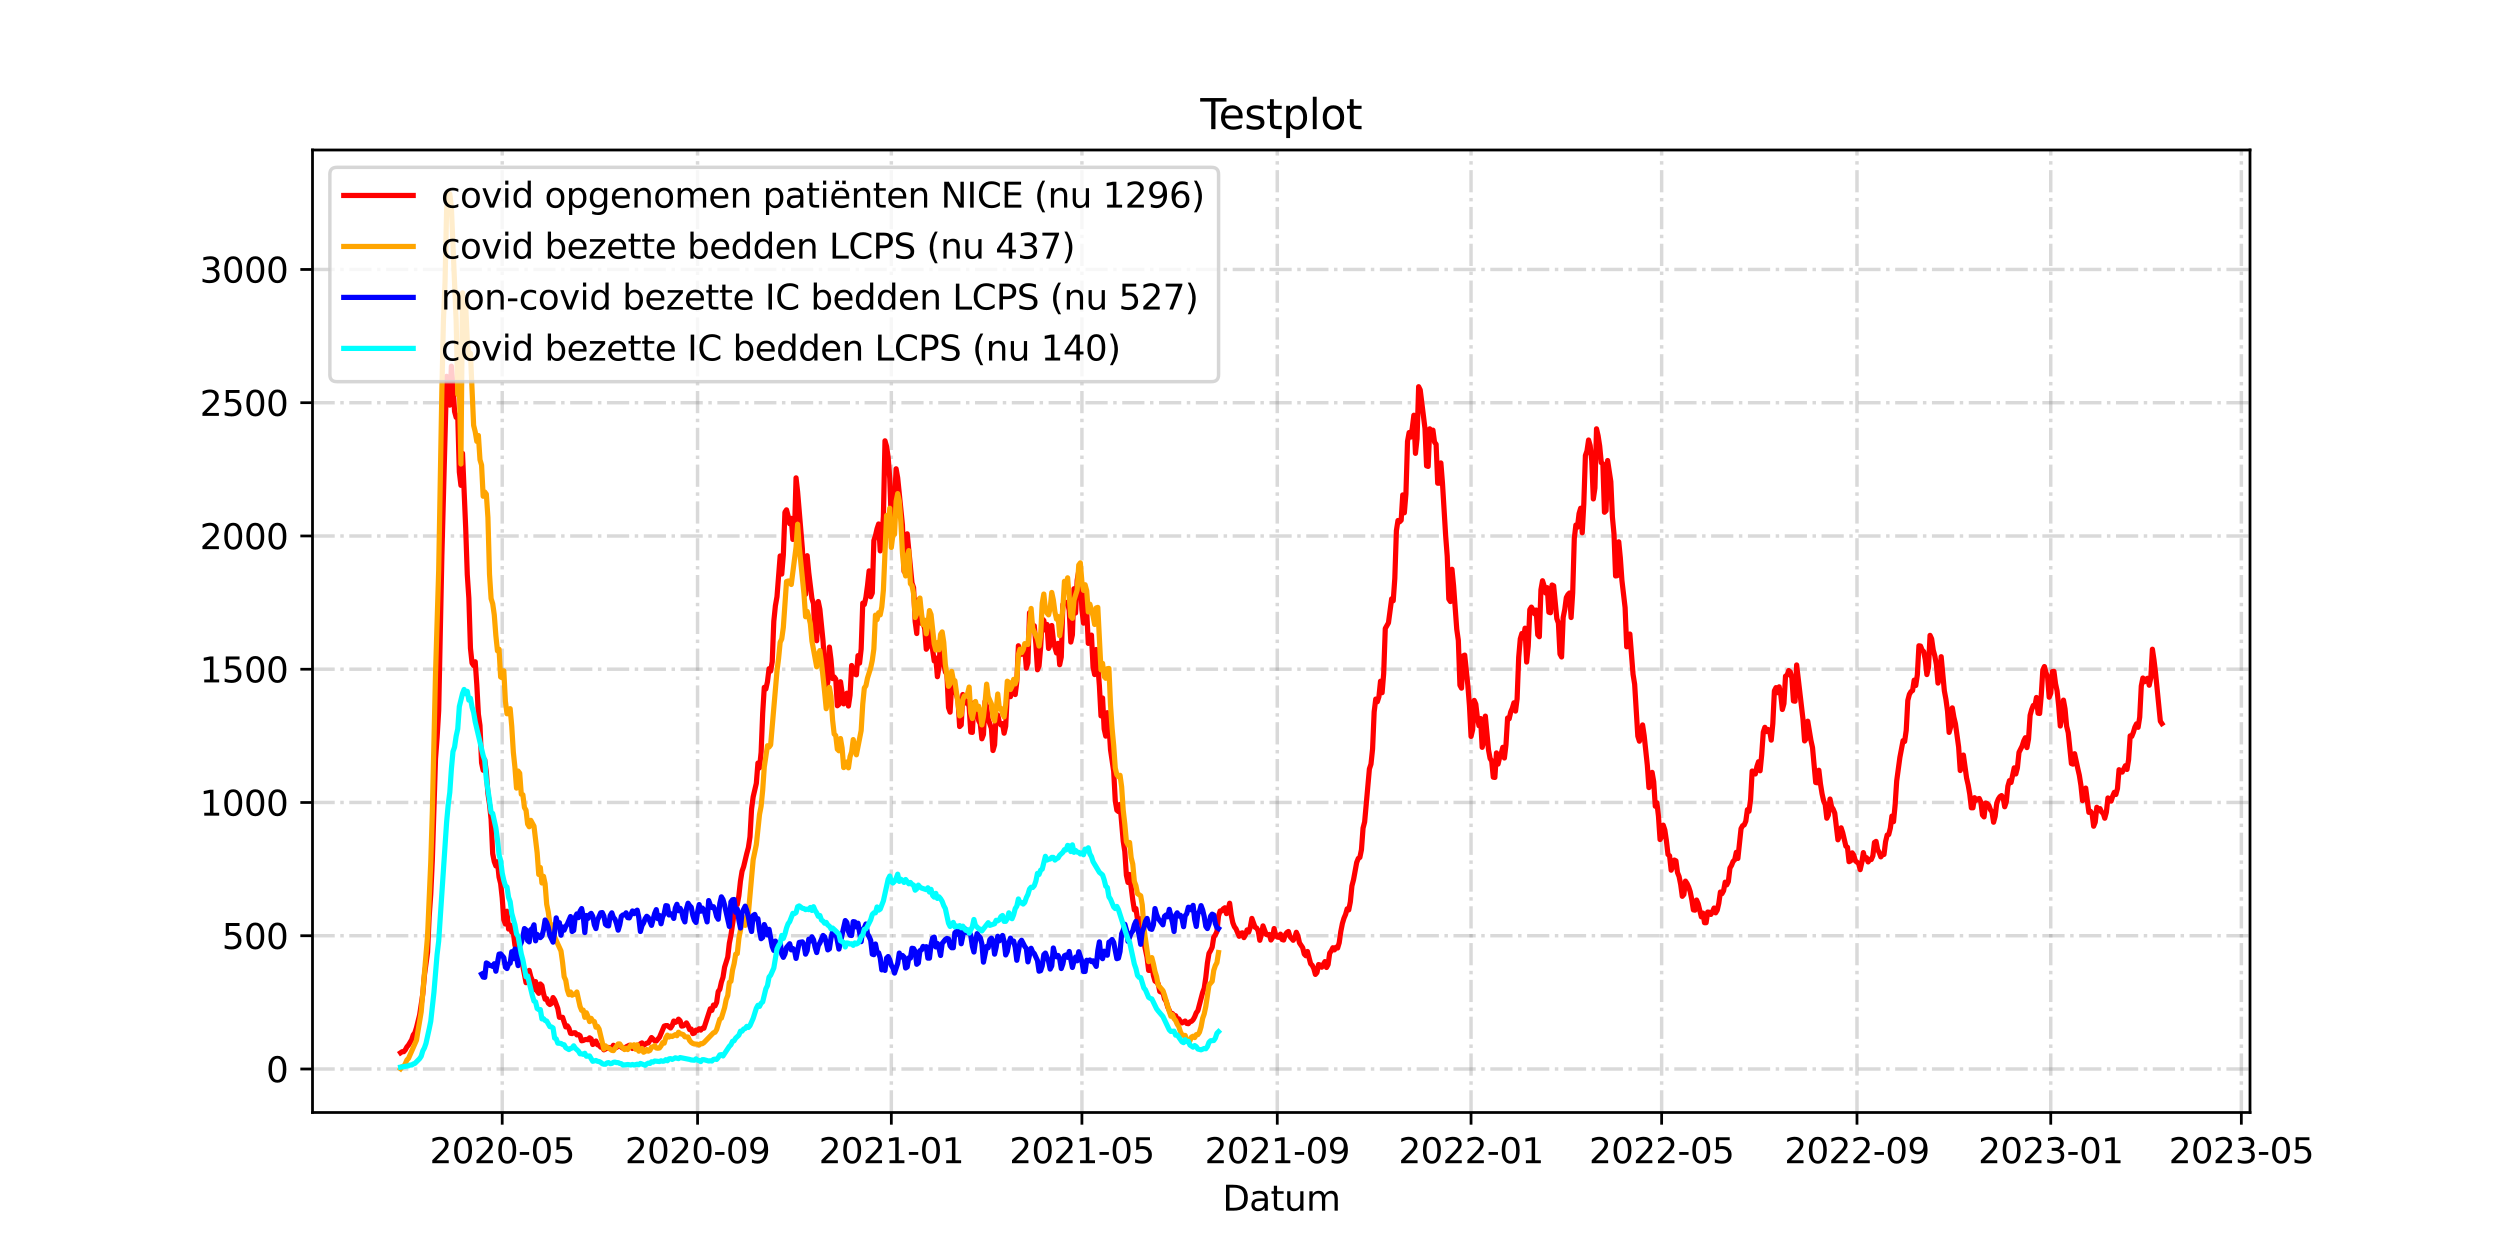 <?xml version="1.0" encoding="utf-8" standalone="no"?>
<!DOCTYPE svg PUBLIC "-//W3C//DTD SVG 1.1//EN"
  "http://www.w3.org/Graphics/SVG/1.1/DTD/svg11.dtd">
<svg xmlns:xlink="http://www.w3.org/1999/xlink" width="720pt" height="360pt" viewBox="0 0 720 360" xmlns="http://www.w3.org/2000/svg" version="1.1">
 <defs>
  <style type="text/css">*{stroke-linejoin: round; stroke-linecap: butt}</style>
 </defs>
 <g id="figure_1">
  <g id="patch_1">
   <path d="M 0 360 
L 720 360 
L 720 0 
L 0 0 
z
" style="fill: #ffffff"/>
  </g>
  <g id="axes_1">
   <g id="patch_2">
    <path d="M 90 320.4 
L 648 320.4 
L 648 43.2 
L 90 43.2 
z
" style="fill: #ffffff"/>
   </g>
   <g id="matplotlib.axis_1">
    <g id="xtick_1">
     <g id="line2d_1">
      <path d="M 144.638 320.4 
L 144.638 43.2 
" clip-path="url(#p1338980243)" style="fill: none; stroke-dasharray: 6.4,1.6,1,1.6; stroke-dashoffset: 0; stroke: #808080; stroke-opacity: 0.3"/>
     </g>
     <g id="line2d_2">
      <defs>
       <path id="m567ea7d520" d="M 0 0 
L 0 3.5 
" style="stroke: #000000; stroke-width: 0.8"/>
      </defs>
      <g>
       <use xlink:href="#m567ea7d520" x="144.638" y="320.4" style="stroke: #000000; stroke-width: 0.8"/>
      </g>
     </g>
     <g id="text_1">
      <!-- 2020-05 -->
      <g transform="translate(123.747 334.998) scale(0.1 -0.1)">
       <defs>
        <path id="DejaVuSans-32" d="M 1228 531 
L 3431 531 
L 3431 0 
L 469 0 
L 469 531 
Q 828 903 1448 1529 
Q 2069 2156 2228 2338 
Q 2531 2678 2651 2914 
Q 2772 3150 2772 3378 
Q 2772 3750 2511 3984 
Q 2250 4219 1831 4219 
Q 1534 4219 1204 4116 
Q 875 4013 500 3803 
L 500 4441 
Q 881 4594 1212 4672 
Q 1544 4750 1819 4750 
Q 2544 4750 2975 4387 
Q 3406 4025 3406 3419 
Q 3406 3131 3298 2873 
Q 3191 2616 2906 2266 
Q 2828 2175 2409 1742 
Q 1991 1309 1228 531 
z
" transform="scale(0.016)"/>
        <path id="DejaVuSans-30" d="M 2034 4250 
Q 1547 4250 1301 3770 
Q 1056 3291 1056 2328 
Q 1056 1369 1301 889 
Q 1547 409 2034 409 
Q 2525 409 2770 889 
Q 3016 1369 3016 2328 
Q 3016 3291 2770 3770 
Q 2525 4250 2034 4250 
z
M 2034 4750 
Q 2819 4750 3233 4129 
Q 3647 3509 3647 2328 
Q 3647 1150 3233 529 
Q 2819 -91 2034 -91 
Q 1250 -91 836 529 
Q 422 1150 422 2328 
Q 422 3509 836 4129 
Q 1250 4750 2034 4750 
z
" transform="scale(0.016)"/>
        <path id="DejaVuSans-2d" d="M 313 2009 
L 1997 2009 
L 1997 1497 
L 313 1497 
L 313 2009 
z
" transform="scale(0.016)"/>
        <path id="DejaVuSans-35" d="M 691 4666 
L 3169 4666 
L 3169 4134 
L 1269 4134 
L 1269 2991 
Q 1406 3038 1543 3061 
Q 1681 3084 1819 3084 
Q 2600 3084 3056 2656 
Q 3513 2228 3513 1497 
Q 3513 744 3044 326 
Q 2575 -91 1722 -91 
Q 1428 -91 1123 -41 
Q 819 9 494 109 
L 494 744 
Q 775 591 1075 516 
Q 1375 441 1709 441 
Q 2250 441 2565 725 
Q 2881 1009 2881 1497 
Q 2881 1984 2565 2268 
Q 2250 2553 1709 2553 
Q 1456 2553 1204 2497 
Q 953 2441 691 2322 
L 691 4666 
z
" transform="scale(0.016)"/>
       </defs>
       <use xlink:href="#DejaVuSans-32"/>
       <use xlink:href="#DejaVuSans-30" x="63.623"/>
       <use xlink:href="#DejaVuSans-32" x="127.246"/>
       <use xlink:href="#DejaVuSans-30" x="190.869"/>
       <use xlink:href="#DejaVuSans-2d" x="254.492"/>
       <use xlink:href="#DejaVuSans-30" x="290.576"/>
       <use xlink:href="#DejaVuSans-35" x="354.199"/>
      </g>
     </g>
    </g>
    <g id="xtick_2">
     <g id="line2d_3">
      <path d="M 200.9 320.4 
L 200.9 43.2 
" clip-path="url(#p1338980243)" style="fill: none; stroke-dasharray: 6.4,1.6,1,1.6; stroke-dashoffset: 0; stroke: #808080; stroke-opacity: 0.3"/>
     </g>
     <g id="line2d_4">
      <g>
       <use xlink:href="#m567ea7d520" x="200.9" y="320.4" style="stroke: #000000; stroke-width: 0.8"/>
      </g>
     </g>
     <g id="text_2">
      <!-- 2020-09 -->
      <g transform="translate(180.009 334.998) scale(0.1 -0.1)">
       <defs>
        <path id="DejaVuSans-39" d="M 703 97 
L 703 672 
Q 941 559 1184 500 
Q 1428 441 1663 441 
Q 2288 441 2617 861 
Q 2947 1281 2994 2138 
Q 2813 1869 2534 1725 
Q 2256 1581 1919 1581 
Q 1219 1581 811 2004 
Q 403 2428 403 3163 
Q 403 3881 828 4315 
Q 1253 4750 1959 4750 
Q 2769 4750 3195 4129 
Q 3622 3509 3622 2328 
Q 3622 1225 3098 567 
Q 2575 -91 1691 -91 
Q 1453 -91 1209 -44 
Q 966 3 703 97 
z
M 1959 2075 
Q 2384 2075 2632 2365 
Q 2881 2656 2881 3163 
Q 2881 3666 2632 3958 
Q 2384 4250 1959 4250 
Q 1534 4250 1286 3958 
Q 1038 3666 1038 3163 
Q 1038 2656 1286 2365 
Q 1534 2075 1959 2075 
z
" transform="scale(0.016)"/>
       </defs>
       <use xlink:href="#DejaVuSans-32"/>
       <use xlink:href="#DejaVuSans-30" x="63.623"/>
       <use xlink:href="#DejaVuSans-32" x="127.246"/>
       <use xlink:href="#DejaVuSans-30" x="190.869"/>
       <use xlink:href="#DejaVuSans-2d" x="254.492"/>
       <use xlink:href="#DejaVuSans-30" x="290.576"/>
       <use xlink:href="#DejaVuSans-39" x="354.199"/>
      </g>
     </g>
    </g>
    <g id="xtick_3">
     <g id="line2d_5">
      <path d="M 256.705 320.4 
L 256.705 43.2 
" clip-path="url(#p1338980243)" style="fill: none; stroke-dasharray: 6.4,1.6,1,1.6; stroke-dashoffset: 0; stroke: #808080; stroke-opacity: 0.3"/>
     </g>
     <g id="line2d_6">
      <g>
       <use xlink:href="#m567ea7d520" x="256.705" y="320.4" style="stroke: #000000; stroke-width: 0.8"/>
      </g>
     </g>
     <g id="text_3">
      <!-- 2021-01 -->
      <g transform="translate(235.813 334.998) scale(0.1 -0.1)">
       <defs>
        <path id="DejaVuSans-31" d="M 794 531 
L 1825 531 
L 1825 4091 
L 703 3866 
L 703 4441 
L 1819 4666 
L 2450 4666 
L 2450 531 
L 3481 531 
L 3481 0 
L 794 0 
L 794 531 
z
" transform="scale(0.016)"/>
       </defs>
       <use xlink:href="#DejaVuSans-32"/>
       <use xlink:href="#DejaVuSans-30" x="63.623"/>
       <use xlink:href="#DejaVuSans-32" x="127.246"/>
       <use xlink:href="#DejaVuSans-31" x="190.869"/>
       <use xlink:href="#DejaVuSans-2d" x="254.492"/>
       <use xlink:href="#DejaVuSans-30" x="290.576"/>
       <use xlink:href="#DejaVuSans-31" x="354.199"/>
      </g>
     </g>
    </g>
    <g id="xtick_4">
     <g id="line2d_7">
      <path d="M 311.594 320.4 
L 311.594 43.2 
" clip-path="url(#p1338980243)" style="fill: none; stroke-dasharray: 6.4,1.6,1,1.6; stroke-dashoffset: 0; stroke: #808080; stroke-opacity: 0.3"/>
     </g>
     <g id="line2d_8">
      <g>
       <use xlink:href="#m567ea7d520" x="311.594" y="320.4" style="stroke: #000000; stroke-width: 0.8"/>
      </g>
     </g>
     <g id="text_4">
      <!-- 2021-05 -->
      <g transform="translate(290.703 334.998) scale(0.1 -0.1)">
       <use xlink:href="#DejaVuSans-32"/>
       <use xlink:href="#DejaVuSans-30" x="63.623"/>
       <use xlink:href="#DejaVuSans-32" x="127.246"/>
       <use xlink:href="#DejaVuSans-31" x="190.869"/>
       <use xlink:href="#DejaVuSans-2d" x="254.492"/>
       <use xlink:href="#DejaVuSans-30" x="290.576"/>
       <use xlink:href="#DejaVuSans-35" x="354.199"/>
      </g>
     </g>
    </g>
    <g id="xtick_5">
     <g id="line2d_9">
      <path d="M 367.856 320.4 
L 367.856 43.2 
" clip-path="url(#p1338980243)" style="fill: none; stroke-dasharray: 6.4,1.6,1,1.6; stroke-dashoffset: 0; stroke: #808080; stroke-opacity: 0.3"/>
     </g>
     <g id="line2d_10">
      <g>
       <use xlink:href="#m567ea7d520" x="367.856" y="320.4" style="stroke: #000000; stroke-width: 0.8"/>
      </g>
     </g>
     <g id="text_5">
      <!-- 2021-09 -->
      <g transform="translate(346.965 334.998) scale(0.1 -0.1)">
       <use xlink:href="#DejaVuSans-32"/>
       <use xlink:href="#DejaVuSans-30" x="63.623"/>
       <use xlink:href="#DejaVuSans-32" x="127.246"/>
       <use xlink:href="#DejaVuSans-31" x="190.869"/>
       <use xlink:href="#DejaVuSans-2d" x="254.492"/>
       <use xlink:href="#DejaVuSans-30" x="290.576"/>
       <use xlink:href="#DejaVuSans-39" x="354.199"/>
      </g>
     </g>
    </g>
    <g id="xtick_6">
     <g id="line2d_11">
      <path d="M 423.661 320.4 
L 423.661 43.2 
" clip-path="url(#p1338980243)" style="fill: none; stroke-dasharray: 6.4,1.6,1,1.6; stroke-dashoffset: 0; stroke: #808080; stroke-opacity: 0.3"/>
     </g>
     <g id="line2d_12">
      <g>
       <use xlink:href="#m567ea7d520" x="423.661" y="320.4" style="stroke: #000000; stroke-width: 0.8"/>
      </g>
     </g>
     <g id="text_6">
      <!-- 2022-01 -->
      <g transform="translate(402.77 334.998) scale(0.1 -0.1)">
       <use xlink:href="#DejaVuSans-32"/>
       <use xlink:href="#DejaVuSans-30" x="63.623"/>
       <use xlink:href="#DejaVuSans-32" x="127.246"/>
       <use xlink:href="#DejaVuSans-32" x="190.869"/>
       <use xlink:href="#DejaVuSans-2d" x="254.492"/>
       <use xlink:href="#DejaVuSans-30" x="290.576"/>
       <use xlink:href="#DejaVuSans-31" x="354.199"/>
      </g>
     </g>
    </g>
    <g id="xtick_7">
     <g id="line2d_13">
      <path d="M 478.551 320.4 
L 478.551 43.2 
" clip-path="url(#p1338980243)" style="fill: none; stroke-dasharray: 6.4,1.6,1,1.6; stroke-dashoffset: 0; stroke: #808080; stroke-opacity: 0.3"/>
     </g>
     <g id="line2d_14">
      <g>
       <use xlink:href="#m567ea7d520" x="478.551" y="320.4" style="stroke: #000000; stroke-width: 0.8"/>
      </g>
     </g>
     <g id="text_7">
      <!-- 2022-05 -->
      <g transform="translate(457.659 334.998) scale(0.1 -0.1)">
       <use xlink:href="#DejaVuSans-32"/>
       <use xlink:href="#DejaVuSans-30" x="63.623"/>
       <use xlink:href="#DejaVuSans-32" x="127.246"/>
       <use xlink:href="#DejaVuSans-32" x="190.869"/>
       <use xlink:href="#DejaVuSans-2d" x="254.492"/>
       <use xlink:href="#DejaVuSans-30" x="290.576"/>
       <use xlink:href="#DejaVuSans-35" x="354.199"/>
      </g>
     </g>
    </g>
    <g id="xtick_8">
     <g id="line2d_15">
      <path d="M 534.813 320.4 
L 534.813 43.2 
" clip-path="url(#p1338980243)" style="fill: none; stroke-dasharray: 6.4,1.6,1,1.6; stroke-dashoffset: 0; stroke: #808080; stroke-opacity: 0.3"/>
     </g>
     <g id="line2d_16">
      <g>
       <use xlink:href="#m567ea7d520" x="534.813" y="320.4" style="stroke: #000000; stroke-width: 0.8"/>
      </g>
     </g>
     <g id="text_8">
      <!-- 2022-09 -->
      <g transform="translate(513.921 334.998) scale(0.1 -0.1)">
       <use xlink:href="#DejaVuSans-32"/>
       <use xlink:href="#DejaVuSans-30" x="63.623"/>
       <use xlink:href="#DejaVuSans-32" x="127.246"/>
       <use xlink:href="#DejaVuSans-32" x="190.869"/>
       <use xlink:href="#DejaVuSans-2d" x="254.492"/>
       <use xlink:href="#DejaVuSans-30" x="290.576"/>
       <use xlink:href="#DejaVuSans-39" x="354.199"/>
      </g>
     </g>
    </g>
    <g id="xtick_9">
     <g id="line2d_17">
      <path d="M 590.617 320.4 
L 590.617 43.2 
" clip-path="url(#p1338980243)" style="fill: none; stroke-dasharray: 6.4,1.6,1,1.6; stroke-dashoffset: 0; stroke: #808080; stroke-opacity: 0.3"/>
     </g>
     <g id="line2d_18">
      <g>
       <use xlink:href="#m567ea7d520" x="590.617" y="320.4" style="stroke: #000000; stroke-width: 0.8"/>
      </g>
     </g>
     <g id="text_9">
      <!-- 2023-01 -->
      <g transform="translate(569.726 334.998) scale(0.1 -0.1)">
       <defs>
        <path id="DejaVuSans-33" d="M 2597 2516 
Q 3050 2419 3304 2112 
Q 3559 1806 3559 1356 
Q 3559 666 3084 287 
Q 2609 -91 1734 -91 
Q 1441 -91 1130 -33 
Q 819 25 488 141 
L 488 750 
Q 750 597 1062 519 
Q 1375 441 1716 441 
Q 2309 441 2620 675 
Q 2931 909 2931 1356 
Q 2931 1769 2642 2001 
Q 2353 2234 1838 2234 
L 1294 2234 
L 1294 2753 
L 1863 2753 
Q 2328 2753 2575 2939 
Q 2822 3125 2822 3475 
Q 2822 3834 2567 4026 
Q 2313 4219 1838 4219 
Q 1578 4219 1281 4162 
Q 984 4106 628 3988 
L 628 4550 
Q 988 4650 1302 4700 
Q 1616 4750 1894 4750 
Q 2613 4750 3031 4423 
Q 3450 4097 3450 3541 
Q 3450 3153 3228 2886 
Q 3006 2619 2597 2516 
z
" transform="scale(0.016)"/>
       </defs>
       <use xlink:href="#DejaVuSans-32"/>
       <use xlink:href="#DejaVuSans-30" x="63.623"/>
       <use xlink:href="#DejaVuSans-32" x="127.246"/>
       <use xlink:href="#DejaVuSans-33" x="190.869"/>
       <use xlink:href="#DejaVuSans-2d" x="254.492"/>
       <use xlink:href="#DejaVuSans-30" x="290.576"/>
       <use xlink:href="#DejaVuSans-31" x="354.199"/>
      </g>
     </g>
    </g>
    <g id="xtick_10">
     <g id="line2d_19">
      <path d="M 645.507 320.4 
L 645.507 43.2 
" clip-path="url(#p1338980243)" style="fill: none; stroke-dasharray: 6.4,1.6,1,1.6; stroke-dashoffset: 0; stroke: #808080; stroke-opacity: 0.3"/>
     </g>
     <g id="line2d_20">
      <g>
       <use xlink:href="#m567ea7d520" x="645.507" y="320.4" style="stroke: #000000; stroke-width: 0.8"/>
      </g>
     </g>
     <g id="text_10">
      <!-- 2023-05 -->
      <g transform="translate(624.616 334.998) scale(0.1 -0.1)">
       <use xlink:href="#DejaVuSans-32"/>
       <use xlink:href="#DejaVuSans-30" x="63.623"/>
       <use xlink:href="#DejaVuSans-32" x="127.246"/>
       <use xlink:href="#DejaVuSans-33" x="190.869"/>
       <use xlink:href="#DejaVuSans-2d" x="254.492"/>
       <use xlink:href="#DejaVuSans-30" x="290.576"/>
       <use xlink:href="#DejaVuSans-35" x="354.199"/>
      </g>
     </g>
    </g>
    <g id="text_11">
     <!-- Datum -->
     <g transform="translate(352.087 348.677) scale(0.1 -0.1)">
      <defs>
       <path id="DejaVuSans-44" d="M 1259 4147 
L 1259 519 
L 2022 519 
Q 2988 519 3436 956 
Q 3884 1394 3884 2338 
Q 3884 3275 3436 3711 
Q 2988 4147 2022 4147 
L 1259 4147 
z
M 628 4666 
L 1925 4666 
Q 3281 4666 3915 4102 
Q 4550 3538 4550 2338 
Q 4550 1131 3912 565 
Q 3275 0 1925 0 
L 628 0 
L 628 4666 
z
" transform="scale(0.016)"/>
       <path id="DejaVuSans-61" d="M 2194 1759 
Q 1497 1759 1228 1600 
Q 959 1441 959 1056 
Q 959 750 1161 570 
Q 1363 391 1709 391 
Q 2188 391 2477 730 
Q 2766 1069 2766 1631 
L 2766 1759 
L 2194 1759 
z
M 3341 1997 
L 3341 0 
L 2766 0 
L 2766 531 
Q 2569 213 2275 61 
Q 1981 -91 1556 -91 
Q 1019 -91 701 211 
Q 384 513 384 1019 
Q 384 1609 779 1909 
Q 1175 2209 1959 2209 
L 2766 2209 
L 2766 2266 
Q 2766 2663 2505 2880 
Q 2244 3097 1772 3097 
Q 1472 3097 1187 3025 
Q 903 2953 641 2809 
L 641 3341 
Q 956 3463 1253 3523 
Q 1550 3584 1831 3584 
Q 2591 3584 2966 3190 
Q 3341 2797 3341 1997 
z
" transform="scale(0.016)"/>
       <path id="DejaVuSans-74" d="M 1172 4494 
L 1172 3500 
L 2356 3500 
L 2356 3053 
L 1172 3053 
L 1172 1153 
Q 1172 725 1289 603 
Q 1406 481 1766 481 
L 2356 481 
L 2356 0 
L 1766 0 
Q 1100 0 847 248 
Q 594 497 594 1153 
L 594 3053 
L 172 3053 
L 172 3500 
L 594 3500 
L 594 4494 
L 1172 4494 
z
" transform="scale(0.016)"/>
       <path id="DejaVuSans-75" d="M 544 1381 
L 544 3500 
L 1119 3500 
L 1119 1403 
Q 1119 906 1312 657 
Q 1506 409 1894 409 
Q 2359 409 2629 706 
Q 2900 1003 2900 1516 
L 2900 3500 
L 3475 3500 
L 3475 0 
L 2900 0 
L 2900 538 
Q 2691 219 2414 64 
Q 2138 -91 1772 -91 
Q 1169 -91 856 284 
Q 544 659 544 1381 
z
M 1991 3584 
L 1991 3584 
z
" transform="scale(0.016)"/>
       <path id="DejaVuSans-6d" d="M 3328 2828 
Q 3544 3216 3844 3400 
Q 4144 3584 4550 3584 
Q 5097 3584 5394 3201 
Q 5691 2819 5691 2113 
L 5691 0 
L 5113 0 
L 5113 2094 
Q 5113 2597 4934 2840 
Q 4756 3084 4391 3084 
Q 3944 3084 3684 2787 
Q 3425 2491 3425 1978 
L 3425 0 
L 2847 0 
L 2847 2094 
Q 2847 2600 2669 2842 
Q 2491 3084 2119 3084 
Q 1678 3084 1418 2786 
Q 1159 2488 1159 1978 
L 1159 0 
L 581 0 
L 581 3500 
L 1159 3500 
L 1159 2956 
Q 1356 3278 1631 3431 
Q 1906 3584 2284 3584 
Q 2666 3584 2933 3390 
Q 3200 3197 3328 2828 
z
" transform="scale(0.016)"/>
      </defs>
      <use xlink:href="#DejaVuSans-44"/>
      <use xlink:href="#DejaVuSans-61" x="77.002"/>
      <use xlink:href="#DejaVuSans-74" x="138.281"/>
      <use xlink:href="#DejaVuSans-75" x="177.49"/>
      <use xlink:href="#DejaVuSans-6d" x="240.869"/>
     </g>
    </g>
   </g>
   <g id="matplotlib.axis_2">
    <g id="ytick_1">
     <g id="line2d_21">
      <path d="M 90 307.877 
L 648 307.877 
" clip-path="url(#p1338980243)" style="fill: none; stroke-dasharray: 6.4,1.6,1,1.6; stroke-dashoffset: 0; stroke: #808080; stroke-opacity: 0.3"/>
     </g>
     <g id="line2d_22">
      <defs>
       <path id="md119c7b912" d="M 0 0 
L -3.5 0 
" style="stroke: #000000; stroke-width: 0.8"/>
      </defs>
      <g>
       <use xlink:href="#md119c7b912" x="90" y="307.877" style="stroke: #000000; stroke-width: 0.8"/>
      </g>
     </g>
     <g id="text_12">
      <!-- 0 -->
      <g transform="translate(76.638 311.676) scale(0.1 -0.1)">
       <use xlink:href="#DejaVuSans-30"/>
      </g>
     </g>
    </g>
    <g id="ytick_2">
     <g id="line2d_23">
      <path d="M 90 269.497 
L 648 269.497 
" clip-path="url(#p1338980243)" style="fill: none; stroke-dasharray: 6.4,1.6,1,1.6; stroke-dashoffset: 0; stroke: #808080; stroke-opacity: 0.3"/>
     </g>
     <g id="line2d_24">
      <g>
       <use xlink:href="#md119c7b912" x="90" y="269.497" style="stroke: #000000; stroke-width: 0.8"/>
      </g>
     </g>
     <g id="text_13">
      <!-- 500 -->
      <g transform="translate(63.913 273.296) scale(0.1 -0.1)">
       <use xlink:href="#DejaVuSans-35"/>
       <use xlink:href="#DejaVuSans-30" x="63.623"/>
       <use xlink:href="#DejaVuSans-30" x="127.246"/>
      </g>
     </g>
    </g>
    <g id="ytick_3">
     <g id="line2d_25">
      <path d="M 90 231.118 
L 648 231.118 
" clip-path="url(#p1338980243)" style="fill: none; stroke-dasharray: 6.4,1.6,1,1.6; stroke-dashoffset: 0; stroke: #808080; stroke-opacity: 0.3"/>
     </g>
     <g id="line2d_26">
      <g>
       <use xlink:href="#md119c7b912" x="90" y="231.118" style="stroke: #000000; stroke-width: 0.8"/>
      </g>
     </g>
     <g id="text_14">
      <!-- 1000 -->
      <g transform="translate(57.55 234.917) scale(0.1 -0.1)">
       <use xlink:href="#DejaVuSans-31"/>
       <use xlink:href="#DejaVuSans-30" x="63.623"/>
       <use xlink:href="#DejaVuSans-30" x="127.246"/>
       <use xlink:href="#DejaVuSans-30" x="190.869"/>
      </g>
     </g>
    </g>
    <g id="ytick_4">
     <g id="line2d_27">
      <path d="M 90 192.738 
L 648 192.738 
" clip-path="url(#p1338980243)" style="fill: none; stroke-dasharray: 6.4,1.6,1,1.6; stroke-dashoffset: 0; stroke: #808080; stroke-opacity: 0.3"/>
     </g>
     <g id="line2d_28">
      <g>
       <use xlink:href="#md119c7b912" x="90" y="192.738" style="stroke: #000000; stroke-width: 0.8"/>
      </g>
     </g>
     <g id="text_15">
      <!-- 1500 -->
      <g transform="translate(57.55 196.537) scale(0.1 -0.1)">
       <use xlink:href="#DejaVuSans-31"/>
       <use xlink:href="#DejaVuSans-35" x="63.623"/>
       <use xlink:href="#DejaVuSans-30" x="127.246"/>
       <use xlink:href="#DejaVuSans-30" x="190.869"/>
      </g>
     </g>
    </g>
    <g id="ytick_5">
     <g id="line2d_29">
      <path d="M 90 154.359 
L 648 154.359 
" clip-path="url(#p1338980243)" style="fill: none; stroke-dasharray: 6.4,1.6,1,1.6; stroke-dashoffset: 0; stroke: #808080; stroke-opacity: 0.3"/>
     </g>
     <g id="line2d_30">
      <g>
       <use xlink:href="#md119c7b912" x="90" y="154.359" style="stroke: #000000; stroke-width: 0.8"/>
      </g>
     </g>
     <g id="text_16">
      <!-- 2000 -->
      <g transform="translate(57.55 158.158) scale(0.1 -0.1)">
       <use xlink:href="#DejaVuSans-32"/>
       <use xlink:href="#DejaVuSans-30" x="63.623"/>
       <use xlink:href="#DejaVuSans-30" x="127.246"/>
       <use xlink:href="#DejaVuSans-30" x="190.869"/>
      </g>
     </g>
    </g>
    <g id="ytick_6">
     <g id="line2d_31">
      <path d="M 90 115.979 
L 648 115.979 
" clip-path="url(#p1338980243)" style="fill: none; stroke-dasharray: 6.4,1.6,1,1.6; stroke-dashoffset: 0; stroke: #808080; stroke-opacity: 0.3"/>
     </g>
     <g id="line2d_32">
      <g>
       <use xlink:href="#md119c7b912" x="90" y="115.979" style="stroke: #000000; stroke-width: 0.8"/>
      </g>
     </g>
     <g id="text_17">
      <!-- 2500 -->
      <g transform="translate(57.55 119.778) scale(0.1 -0.1)">
       <use xlink:href="#DejaVuSans-32"/>
       <use xlink:href="#DejaVuSans-35" x="63.623"/>
       <use xlink:href="#DejaVuSans-30" x="127.246"/>
       <use xlink:href="#DejaVuSans-30" x="190.869"/>
      </g>
     </g>
    </g>
    <g id="ytick_7">
     <g id="line2d_33">
      <path d="M 90 77.6 
L 648 77.6 
" clip-path="url(#p1338980243)" style="fill: none; stroke-dasharray: 6.4,1.6,1,1.6; stroke-dashoffset: 0; stroke: #808080; stroke-opacity: 0.3"/>
     </g>
     <g id="line2d_34">
      <g>
       <use xlink:href="#md119c7b912" x="90" y="77.6" style="stroke: #000000; stroke-width: 0.8"/>
      </g>
     </g>
     <g id="text_18">
      <!-- 3000 -->
      <g transform="translate(57.55 81.399) scale(0.1 -0.1)">
       <use xlink:href="#DejaVuSans-33"/>
       <use xlink:href="#DejaVuSans-30" x="63.623"/>
       <use xlink:href="#DejaVuSans-30" x="127.246"/>
       <use xlink:href="#DejaVuSans-30" x="190.869"/>
      </g>
     </g>
    </g>
   </g>
   <g id="line2d_35">
    <path d="M 115.364 303.194 
L 115.821 302.887 
L 116.278 302.887 
L 116.736 302.35 
L 117.193 301.506 
L 117.651 300.968 
L 118.566 299.433 
L 119.023 298.052 
L 119.48 297.438 
L 119.938 295.979 
L 120.853 292.295 
L 121.767 286.231 
L 122.225 280.934 
L 123.14 274.256 
L 123.597 264.047 
L 124.055 257.6 
L 124.512 247.774 
L 125.427 218.529 
L 125.884 212.388 
L 126.342 204.636 
L 127.256 160.116 
L 128.629 108.38 
L 129.543 116.67 
L 130.001 105.463 
L 130.458 110.99 
L 130.916 118.512 
L 131.373 120.201 
L 131.831 119.74 
L 132.288 135.936 
L 132.745 139.774 
L 133.203 130.563 
L 134.118 152.056 
L 134.575 165.489 
L 135.032 172.32 
L 135.49 186.674 
L 135.947 190.973 
L 136.405 191.664 
L 136.862 190.589 
L 137.32 197.19 
L 137.777 205.71 
L 138.234 208.934 
L 138.692 219.681 
L 139.149 221.83 
L 139.607 218.836 
L 140.064 222.367 
L 140.521 228.508 
L 140.979 231.655 
L 141.436 235.954 
L 141.894 245.855 
L 142.351 248.158 
L 142.809 249.386 
L 143.266 248.158 
L 143.723 252.61 
L 144.181 254.452 
L 144.638 258.597 
L 145.096 264.892 
L 145.553 266.12 
L 146.01 262.435 
L 146.468 267.578 
L 146.925 266.427 
L 147.383 268.423 
L 147.84 268.499 
L 148.297 272.184 
L 148.755 273.565 
L 149.212 271.339 
L 151.499 283.007 
L 151.957 281.932 
L 152.414 279.476 
L 152.872 281.318 
L 153.329 282.393 
L 153.786 285.003 
L 154.244 282.7 
L 154.701 285.463 
L 155.159 286.077 
L 155.616 283.391 
L 156.074 283.851 
L 156.531 286.154 
L 156.988 287.766 
L 157.446 287.612 
L 157.903 288.917 
L 158.361 289.301 
L 158.818 288.994 
L 159.275 287.305 
L 159.733 287.996 
L 160.648 290.452 
L 161.105 292.986 
L 162.02 292.986 
L 162.935 295.749 
L 163.392 295.442 
L 163.85 296.133 
L 164.307 297.591 
L 164.764 297.668 
L 165.222 297.438 
L 165.679 297.438 
L 166.137 298.052 
L 166.594 297.975 
L 167.051 298.282 
L 167.509 299.74 
L 167.966 299.664 
L 168.424 299.433 
L 168.881 299.357 
L 169.339 299.433 
L 169.796 298.896 
L 170.253 299.203 
L 170.711 300.815 
L 171.168 300.508 
L 171.626 299.817 
L 172.083 300.892 
L 172.54 301.045 
L 172.998 301.583 
L 173.455 301.583 
L 173.913 302.35 
L 175.285 301.659 
L 175.742 301.813 
L 176.2 301.813 
L 176.657 301.045 
L 177.115 301.659 
L 177.572 301.659 
L 178.029 301.122 
L 178.487 301.045 
L 178.944 301.583 
L 179.402 301.89 
L 179.859 302.043 
L 180.317 301.506 
L 181.231 301.045 
L 181.689 301.122 
L 182.146 301.966 
L 182.604 301.429 
L 183.061 301.583 
L 183.976 301.199 
L 184.433 300.585 
L 184.891 300.354 
L 185.348 301.045 
L 186.263 300.431 
L 186.72 300.354 
L 187.635 298.819 
L 188.55 299.74 
L 189.007 299.817 
L 189.922 298.742 
L 191.294 295.519 
L 191.752 295.365 
L 192.209 295.365 
L 193.124 296.056 
L 193.582 295.365 
L 194.039 294.06 
L 194.496 294.444 
L 194.954 294.214 
L 195.411 293.523 
L 195.869 293.983 
L 196.326 295.519 
L 196.783 295.442 
L 197.241 295.135 
L 197.698 294.597 
L 198.156 295.365 
L 198.613 296.516 
L 199.07 296.363 
L 199.528 297.668 
L 199.985 297.514 
L 200.443 296.67 
L 200.9 296.747 
L 201.358 296.286 
L 201.815 296.67 
L 202.272 296.133 
L 202.73 296.133 
L 204.559 290.529 
L 205.017 290.99 
L 205.474 289.455 
L 205.932 289.685 
L 206.389 288.687 
L 206.847 285.54 
L 207.304 284.926 
L 207.761 282.853 
L 208.219 281.472 
L 208.676 278.555 
L 209.591 275.638 
L 210.048 271.646 
L 210.506 269.344 
L 211.878 260.133 
L 212.336 260.516 
L 212.793 257.983 
L 213.25 253.762 
L 213.708 250.922 
L 214.165 249.617 
L 215.08 245.779 
L 215.537 244.09 
L 215.995 241.02 
L 216.452 232.96 
L 216.91 229.506 
L 217.824 225.591 
L 218.282 219.757 
L 218.739 221.139 
L 219.197 216.687 
L 219.654 205.403 
L 220.112 197.958 
L 220.569 198.418 
L 221.026 196.346 
L 221.484 192.585 
L 221.941 193.275 
L 222.399 190.589 
L 222.856 178.922 
L 223.313 174.47 
L 223.771 171.86 
L 224.686 160.116 
L 225.143 165.335 
L 225.601 159.809 
L 226.058 147.527 
L 226.515 146.836 
L 226.973 148.602 
L 227.43 150.828 
L 227.888 149.293 
L 228.345 155.357 
L 228.802 153.668 
L 229.26 137.625 
L 229.717 141.693 
L 231.09 158.12 
L 231.547 169.634 
L 232.004 171.169 
L 232.462 160.039 
L 232.919 164.875 
L 233.834 172.397 
L 234.291 173.855 
L 234.749 184.141 
L 235.206 184.525 
L 235.664 173.241 
L 236.121 175.467 
L 237.036 184.602 
L 237.951 198.956 
L 238.408 196.346 
L 238.866 186.367 
L 239.323 189.975 
L 239.78 195.425 
L 240.238 194.964 
L 240.695 195.578 
L 241.153 203.254 
L 241.61 202.87 
L 242.067 196.346 
L 242.982 202.717 
L 243.44 202.18 
L 243.897 199.646 
L 244.355 203.331 
L 244.812 200.184 
L 245.269 191.664 
L 246.184 194.12 
L 246.642 194.35 
L 247.099 188.823 
L 247.556 190.973 
L 248.014 186.904 
L 248.471 173.702 
L 248.929 174.086 
L 249.386 172.013 
L 249.844 168.636 
L 250.301 164.414 
L 250.758 171.86 
L 251.216 170.785 
L 251.673 155.664 
L 252.131 154.282 
L 252.588 152.286 
L 253.045 150.904 
L 253.503 158.657 
L 253.96 155.664 
L 254.418 148.678 
L 254.875 126.956 
L 255.332 128.568 
L 255.79 131.715 
L 256.247 137.779 
L 256.705 150.29 
L 257.162 146.452 
L 257.62 144.61 
L 258.077 135.015 
L 258.534 137.625 
L 259.907 151.212 
L 260.364 164.568 
L 260.821 163.8 
L 261.279 153.745 
L 262.651 167.868 
L 263.109 169.25 
L 263.566 178.998 
L 264.023 182.452 
L 264.481 172.781 
L 264.938 173.779 
L 265.396 179.536 
L 265.853 179.459 
L 266.31 181.071 
L 266.768 186.981 
L 267.225 186.214 
L 267.683 178.922 
L 268.14 182.452 
L 268.598 187.212 
L 269.055 190.359 
L 269.512 189.514 
L 269.97 194.887 
L 270.427 192.201 
L 270.885 184.064 
L 271.342 186.597 
L 271.799 191.049 
L 272.257 193.506 
L 272.714 194.197 
L 273.172 203.791 
L 273.629 205.096 
L 274.086 197.037 
L 274.544 199.032 
L 275.001 198.956 
L 275.459 200.03 
L 275.916 201.796 
L 276.374 209.241 
L 276.831 208.781 
L 277.288 200.03 
L 278.203 202.487 
L 278.661 201.949 
L 279.118 203.561 
L 279.575 210.853 
L 280.033 210.93 
L 280.49 202.41 
L 280.948 203.254 
L 281.405 204.559 
L 281.863 207.553 
L 282.32 208.474 
L 282.777 212.772 
L 283.235 211.544 
L 283.692 202.026 
L 284.15 203.484 
L 284.607 207.092 
L 285.522 209.779 
L 285.979 216.15 
L 286.437 214.538 
L 286.894 206.017 
L 287.352 205.941 
L 287.809 208.013 
L 288.266 208.781 
L 288.724 208.397 
L 289.181 211.16 
L 289.639 209.165 
L 290.096 199.954 
L 290.553 199.646 
L 291.011 200.644 
L 291.468 197.497 
L 291.926 196.653 
L 292.383 200.03 
L 292.84 196.346 
L 293.298 185.983 
L 293.755 188.593 
L 294.213 188.056 
L 294.67 188.44 
L 295.128 186.751 
L 295.585 192.431 
L 296.042 190.896 
L 296.5 176.465 
L 296.957 178.307 
L 297.415 181.378 
L 297.872 180.226 
L 298.329 185.446 
L 298.787 192.892 
L 299.244 191.817 
L 299.702 186.444 
L 300.159 178.231 
L 300.617 178.691 
L 301.074 181.455 
L 301.531 179.843 
L 301.989 186.751 
L 302.446 185.753 
L 302.904 180.15 
L 303.361 184.295 
L 303.818 186.444 
L 304.276 188.056 
L 304.733 185.293 
L 305.191 191.433 
L 305.648 189.207 
L 306.106 174.086 
L 306.563 173.548 
L 307.02 173.472 
L 307.478 173.625 
L 307.935 175.774 
L 308.393 184.909 
L 308.85 182.836 
L 309.307 169.557 
L 309.765 176.542 
L 310.222 167.101 
L 310.68 164.491 
L 311.137 166.103 
L 311.594 175.621 
L 312.052 179.459 
L 312.509 171.476 
L 312.967 175.851 
L 313.424 185.293 
L 313.882 183.681 
L 314.339 182.913 
L 314.796 192.047 
L 315.254 194.273 
L 315.711 187.058 
L 316.169 191.664 
L 316.626 197.497 
L 317.083 206.171 
L 317.541 201.028 
L 317.998 209.932 
L 318.456 212.005 
L 318.913 205.25 
L 319.371 208.858 
L 319.828 215.919 
L 320.743 222.137 
L 321.2 230.657 
L 321.658 233.344 
L 322.115 233.728 
L 322.572 231.655 
L 323.487 242.248 
L 323.945 245.241 
L 324.402 252.073 
L 324.859 254.145 
L 325.317 251.843 
L 326.232 259.135 
L 326.689 262.052 
L 327.147 261.668 
L 327.604 264.815 
L 328.061 265.352 
L 328.519 264.585 
L 328.976 267.118 
L 329.434 271.339 
L 330.348 275.715 
L 330.806 279.476 
L 331.263 279.476 
L 331.721 277.634 
L 332.178 280.934 
L 332.636 282.546 
L 333.093 282.853 
L 333.55 283.314 
L 334.008 285.54 
L 334.465 285.77 
L 334.923 285.693 
L 335.38 287.689 
L 335.837 288.38 
L 336.295 289.992 
L 337.21 291.988 
L 337.667 291.911 
L 338.125 292.448 
L 338.582 292.525 
L 339.039 293.6 
L 339.497 293.446 
L 339.954 294.137 
L 340.412 294.597 
L 341.326 294.06 
L 341.784 294.751 
L 342.241 294.828 
L 342.699 294.29 
L 343.156 294.137 
L 343.613 293.676 
L 344.071 292.832 
L 344.528 291.681 
L 344.986 291.067 
L 346.358 285.847 
L 346.815 284.619 
L 347.273 281.472 
L 347.73 277.327 
L 348.188 274.563 
L 348.645 273.796 
L 349.102 272.798 
L 349.56 269.881 
L 350.017 269.267 
L 350.475 268.269 
L 350.932 263.817 
L 351.39 262.359 
L 351.847 262.359 
L 352.304 261.745 
L 352.762 261.438 
L 353.219 263.126 
L 353.677 262.052 
L 354.134 260.133 
L 354.591 263.51 
L 355.049 265.736 
L 355.506 266.887 
L 355.964 267.501 
L 356.879 269.651 
L 357.336 268.806 
L 357.793 268.653 
L 358.251 270.035 
L 358.708 269.19 
L 359.166 267.809 
L 359.623 268.423 
L 360.08 267.041 
L 360.538 264.508 
L 361.453 267.041 
L 361.91 267.271 
L 362.367 268.116 
L 362.825 270.802 
L 363.282 269.113 
L 363.74 266.657 
L 364.655 269.113 
L 365.112 269.267 
L 365.569 269.113 
L 366.027 270.725 
L 366.484 270.035 
L 366.942 267.425 
L 367.399 269.267 
L 367.856 269.881 
L 368.314 269.958 
L 368.771 269.037 
L 369.229 270.572 
L 369.686 270.725 
L 370.144 269.267 
L 370.601 268.576 
L 371.058 268.269 
L 371.516 269.728 
L 372.431 270.802 
L 372.888 270.035 
L 373.345 268.499 
L 373.803 269.574 
L 374.26 271.57 
L 375.175 272.951 
L 375.633 274.794 
L 376.09 275.254 
L 376.547 274.026 
L 377.462 277.557 
L 377.92 278.017 
L 378.377 278.939 
L 378.834 280.627 
L 379.292 280.09 
L 379.749 277.787 
L 380.207 277.941 
L 380.664 278.555 
L 381.579 276.943 
L 382.036 278.632 
L 382.494 277.787 
L 382.951 274.487 
L 383.409 273.872 
L 383.866 272.951 
L 384.323 273.565 
L 384.781 272.798 
L 385.238 273.028 
L 385.696 271.493 
L 386.153 268.269 
L 386.61 265.966 
L 387.068 264.431 
L 387.525 263.357 
L 387.983 261.745 
L 388.44 262.052 
L 388.898 259.749 
L 389.355 255.143 
L 389.812 253.378 
L 390.727 248.388 
L 391.185 247.237 
L 391.642 246.93 
L 392.099 244.704 
L 392.557 238.487 
L 393.014 236.721 
L 394.387 221.446 
L 394.844 220.064 
L 395.301 215.689 
L 395.759 205.02 
L 396.216 201.335 
L 396.674 202.103 
L 397.131 200.644 
L 397.588 196.192 
L 398.046 199.493 
L 398.503 193.966 
L 398.961 180.994 
L 399.875 179.382 
L 400.79 172.474 
L 401.248 173.011 
L 401.705 166.563 
L 402.163 152.823 
L 402.62 149.907 
L 403.077 150.29 
L 403.535 149.83 
L 403.992 142.538 
L 404.45 147.681 
L 404.907 142.231 
L 405.364 127.109 
L 405.822 124.576 
L 406.279 125.881 
L 406.737 123.271 
L 407.194 119.587 
L 407.652 130.563 
L 408.109 126.342 
L 408.566 111.374 
L 409.024 112.295 
L 410.396 123.425 
L 410.853 134.171 
L 411.311 134.325 
L 411.768 123.501 
L 412.226 124.039 
L 412.683 123.885 
L 413.141 127.339 
L 413.598 127.954 
L 414.055 139.16 
L 414.513 139.16 
L 414.97 133.327 
L 415.428 139.084 
L 416.342 154.205 
L 416.8 160.192 
L 417.257 172.551 
L 417.715 173.241 
L 418.172 163.954 
L 418.629 168.713 
L 419.544 181.224 
L 420.002 184.448 
L 420.459 197.344 
L 420.917 198.188 
L 421.374 188.9 
L 421.831 188.67 
L 422.746 197.42 
L 423.204 203.254 
L 423.661 212.081 
L 424.118 210.162 
L 424.576 201.719 
L 425.033 202.794 
L 425.491 206.708 
L 425.948 209.011 
L 426.406 206.939 
L 426.863 215.229 
L 427.32 213.54 
L 427.778 206.248 
L 428.693 215.996 
L 429.15 218.452 
L 429.607 219.143 
L 430.065 223.826 
L 430.522 223.902 
L 430.98 216.841 
L 431.437 220.064 
L 431.894 218.145 
L 432.352 216.994 
L 432.809 215.229 
L 433.267 218.299 
L 433.724 214.461 
L 434.182 206.785 
L 434.639 207.015 
L 435.096 205.02 
L 435.554 203.945 
L 436.011 202.41 
L 436.469 204.789 
L 436.926 201.258 
L 437.383 189.284 
L 437.841 183.988 
L 438.298 182.452 
L 438.756 183.757 
L 439.213 180.917 
L 439.671 190.666 
L 440.128 186.137 
L 440.585 175.544 
L 441.043 174.853 
L 441.5 175.621 
L 441.958 176.772 
L 442.415 175.698 
L 442.872 182.836 
L 443.33 183.374 
L 443.787 169.864 
L 444.245 167.254 
L 444.702 168.713 
L 445.16 170.785 
L 445.617 169.25 
L 446.074 176.312 
L 446.532 176.465 
L 446.989 168.482 
L 447.447 168.713 
L 448.361 178.154 
L 448.819 179.459 
L 449.276 188.363 
L 449.734 189.207 
L 450.191 177.847 
L 450.648 175.544 
L 451.106 172.09 
L 451.563 171.246 
L 452.021 170.785 
L 452.478 177.847 
L 452.936 170.708 
L 453.393 155.126 
L 453.85 151.212 
L 454.308 151.826 
L 454.765 147.911 
L 455.223 146.376 
L 455.68 153.438 
L 456.137 145.071 
L 456.595 131.177 
L 457.052 129.872 
L 457.51 126.725 
L 457.967 128.337 
L 458.425 132.713 
L 458.882 143.689 
L 459.339 140.542 
L 459.797 123.501 
L 460.254 125.497 
L 460.712 128.491 
L 461.169 133.25 
L 461.626 133.557 
L 462.084 147.527 
L 462.541 147.067 
L 462.999 132.636 
L 463.914 138.7 
L 464.371 148.909 
L 464.828 153.745 
L 465.286 165.872 
L 465.743 165.796 
L 466.201 156.047 
L 466.658 160.73 
L 467.115 167.177 
L 468.03 175.007 
L 468.488 186.29 
L 468.945 186.137 
L 469.402 182.606 
L 470.317 194.197 
L 470.775 197.037 
L 471.69 212.005 
L 472.147 213.463 
L 472.604 212.081 
L 473.062 208.781 
L 473.519 211.851 
L 474.434 220.448 
L 474.891 226.819 
L 475.349 225.821 
L 475.806 222.444 
L 476.264 225.13 
L 476.721 232.192 
L 477.179 231.194 
L 477.636 235.032 
L 478.093 241.787 
L 478.551 240.943 
L 479.008 237.642 
L 479.466 239.024 
L 479.923 242.094 
L 480.38 246.086 
L 480.838 246.47 
L 481.295 250.614 
L 481.753 249.54 
L 482.21 247.698 
L 482.668 247.928 
L 483.125 251.305 
L 483.582 252.457 
L 484.04 254.759 
L 484.497 258.137 
L 484.955 257.6 
L 485.412 253.762 
L 485.869 254.452 
L 486.327 255.45 
L 486.784 256.832 
L 487.242 259.135 
L 487.699 262.052 
L 488.156 262.128 
L 488.614 259.212 
L 489.071 260.286 
L 489.986 264.047 
L 490.444 262.973 
L 490.901 265.736 
L 491.358 265.736 
L 491.816 262.666 
L 492.273 262.742 
L 492.731 263.357 
L 493.188 262.589 
L 493.645 261.514 
L 494.103 262.896 
L 494.56 262.128 
L 495.018 260.133 
L 495.475 256.909 
L 495.933 257.369 
L 496.39 256.525 
L 496.847 254.069 
L 497.305 254.836 
L 497.762 253.915 
L 498.22 250 
L 498.677 249.233 
L 499.134 248.081 
L 499.592 247.621 
L 500.049 245.472 
L 500.507 247.237 
L 501.422 238.64 
L 501.879 237.796 
L 502.336 237.565 
L 502.794 236.491 
L 503.251 233.19 
L 503.709 233.651 
L 504.166 230.273 
L 504.623 222.06 
L 505.081 222.214 
L 505.538 222.904 
L 505.996 220.755 
L 506.453 219.374 
L 506.91 221.983 
L 507.368 217.378 
L 507.825 210.853 
L 508.283 209.472 
L 508.74 210.7 
L 509.198 210.086 
L 509.655 210.47 
L 510.112 213.156 
L 510.57 208.397 
L 511.027 198.956 
L 511.485 198.035 
L 511.942 199.493 
L 512.399 197.804 
L 512.857 200.03 
L 513.314 204.329 
L 513.772 202.64 
L 514.229 194.734 
L 514.687 194.427 
L 515.144 193.122 
L 515.601 193.506 
L 516.059 195.271 
L 516.516 201.872 
L 516.974 201.949 
L 517.431 191.51 
L 519.261 207.169 
L 519.718 213.386 
L 520.176 212.772 
L 520.633 207.706 
L 521.548 213.233 
L 522.005 215.305 
L 522.92 225.361 
L 523.377 225.438 
L 523.835 221.83 
L 524.292 225.745 
L 524.75 228.585 
L 525.207 230.657 
L 525.664 231.732 
L 526.122 235.646 
L 526.579 234.725 
L 527.037 230.12 
L 527.494 232.346 
L 527.952 233.037 
L 528.409 234.188 
L 529.324 241.864 
L 529.781 240.713 
L 530.239 238.41 
L 530.696 239.791 
L 531.611 243.706 
L 532.068 244.013 
L 532.526 248.158 
L 532.983 247.928 
L 533.441 245.625 
L 533.898 246.316 
L 534.355 247.928 
L 535.27 248.696 
L 535.728 250.461 
L 536.185 248.465 
L 536.642 245.548 
L 537.1 247.391 
L 537.557 247.007 
L 538.015 248.235 
L 538.472 247.544 
L 538.93 247.544 
L 539.387 246.47 
L 539.844 242.632 
L 540.302 242.325 
L 540.759 244.704 
L 541.217 245.548 
L 541.674 246.777 
L 542.131 246.162 
L 542.589 246.086 
L 543.046 242.401 
L 543.504 240.482 
L 543.961 240.329 
L 544.418 238.487 
L 544.876 235.032 
L 545.333 236.644 
L 545.791 231.885 
L 546.248 224.9 
L 547.163 218.145 
L 548.078 213.31 
L 548.535 213.54 
L 548.993 210.316 
L 549.45 201.719 
L 549.907 199.954 
L 550.365 199.186 
L 550.822 198.879 
L 551.28 195.885 
L 551.737 197.42 
L 552.195 194.35 
L 552.652 185.983 
L 553.109 186.06 
L 553.567 187.212 
L 554.024 187.672 
L 554.482 189.975 
L 554.939 194.273 
L 555.396 192.278 
L 555.854 182.99 
L 556.311 183.988 
L 556.769 187.212 
L 557.226 188.9 
L 557.683 191.433 
L 558.141 196.73 
L 558.598 195.118 
L 559.056 189.13 
L 559.971 198.956 
L 560.428 201.412 
L 560.885 204.789 
L 561.343 210.93 
L 561.8 209.318 
L 562.258 203.868 
L 562.715 206.555 
L 563.172 208.474 
L 564.087 215.152 
L 564.545 221.907 
L 565.002 220.602 
L 565.46 217.455 
L 566.374 224.056 
L 566.832 226.052 
L 567.289 228.738 
L 567.747 232.653 
L 568.204 232.653 
L 568.661 229.736 
L 569.119 230.504 
L 569.576 230.12 
L 570.034 229.966 
L 570.491 231.041 
L 570.949 234.725 
L 571.406 235.263 
L 571.863 231.271 
L 572.321 231.425 
L 572.778 231.962 
L 573.236 233.19 
L 573.693 233.804 
L 574.15 236.798 
L 574.608 235.109 
L 575.065 231.271 
L 575.523 230.12 
L 575.98 229.429 
L 576.437 229.122 
L 576.895 229.736 
L 577.352 232.346 
L 577.81 230.964 
L 578.267 226.435 
L 578.725 224.823 
L 579.182 225.361 
L 580.097 221.139 
L 580.554 222.904 
L 581.012 221.139 
L 581.469 216.687 
L 582.384 214.845 
L 582.841 213.386 
L 583.299 212.465 
L 583.756 215.305 
L 584.214 212.849 
L 584.671 206.017 
L 585.128 204.329 
L 585.586 203.177 
L 586.043 203.331 
L 586.501 200.875 
L 586.958 205.403 
L 587.415 205.48 
L 587.873 200.337 
L 588.33 192.968 
L 588.788 191.971 
L 589.245 193.736 
L 589.703 194.964 
L 590.16 200.798 
L 590.617 199.646 
L 591.075 193.429 
L 591.532 193.352 
L 591.99 196.883 
L 592.447 199.032 
L 592.904 203.331 
L 593.362 209.088 
L 593.819 206.478 
L 594.277 201.642 
L 594.734 204.175 
L 595.191 209.165 
L 595.649 211.007 
L 596.564 219.911 
L 597.021 220.064 
L 597.479 217.071 
L 598.393 221.293 
L 598.851 223.288 
L 599.308 226.205 
L 599.766 230.58 
L 600.223 229.89 
L 600.68 226.973 
L 601.595 233.958 
L 602.053 233.651 
L 602.51 234.265 
L 602.968 237.949 
L 603.425 236.798 
L 603.882 232.499 
L 604.34 233.344 
L 604.797 232.883 
L 605.255 233.881 
L 605.712 234.188 
L 606.169 235.646 
L 606.627 233.958 
L 607.084 229.813 
L 607.542 230.043 
L 607.999 230.734 
L 608.457 229.275 
L 608.914 228.201 
L 609.371 228.815 
L 609.829 227.126 
L 610.286 221.676 
L 610.744 222.29 
L 611.201 222.367 
L 612.116 220.525 
L 612.573 221.6 
L 613.031 218.836 
L 613.488 211.928 
L 613.945 212.081 
L 614.403 210.93 
L 614.86 209.395 
L 615.318 208.474 
L 615.775 209.472 
L 616.233 206.555 
L 616.69 197.574 
L 617.147 195.271 
L 617.605 196.346 
L 618.062 195.578 
L 618.52 195.348 
L 618.977 197.344 
L 619.434 195.194 
L 619.892 186.981 
L 620.349 190.052 
L 620.807 193.89 
L 622.179 207.706 
L 622.636 208.397 
L 622.636 208.397 
" clip-path="url(#p1338980243)" style="fill: none; stroke: #ff0000; stroke-width: 1.5; stroke-linecap: square"/>
   </g>
   <g id="line2d_36">
    <path d="M 115.364 307.8 
L 115.821 307.186 
L 116.278 307.109 
L 116.736 306.342 
L 117.193 305.267 
L 117.651 304.806 
L 119.938 299.587 
L 121.31 291.374 
L 123.14 269.497 
L 124.055 248.388 
L 124.512 233.728 
L 125.427 194.12 
L 126.342 164.261 
L 127.256 112.602 
L 127.714 92.107 
L 128.171 81.284 
L 128.629 60.252 
L 129.086 55.8 
L 129.543 55.8 
L 130.001 59.791 
L 131.373 92.414 
L 131.831 113.6 
L 132.288 110.606 
L 132.745 133.634 
L 133.203 84.354 
L 133.66 99.629 
L 134.118 88.039 
L 134.575 98.094 
L 135.032 102.546 
L 135.49 101.779 
L 136.405 122.504 
L 136.862 124.346 
L 137.32 127.109 
L 137.777 125.42 
L 138.234 132.406 
L 138.692 133.941 
L 139.149 142.922 
L 139.607 141.693 
L 140.064 142.307 
L 140.521 149.062 
L 140.979 165.412 
L 141.436 172.397 
L 141.894 173.855 
L 142.351 177.079 
L 142.809 183.067 
L 143.266 187.442 
L 143.723 186.981 
L 144.181 194.964 
L 144.638 195.194 
L 145.096 193.199 
L 145.553 201.949 
L 146.01 205.557 
L 146.468 205.557 
L 146.925 204.099 
L 147.383 209.165 
L 147.84 216.61 
L 148.297 220.986 
L 148.755 226.973 
L 149.212 222.06 
L 149.67 222.674 
L 150.127 228.738 
L 150.585 228.892 
L 151.042 232.576 
L 151.499 233.344 
L 151.957 237.335 
L 152.414 238.103 
L 152.872 236.261 
L 153.786 237.949 
L 154.701 245.625 
L 155.159 251.843 
L 155.616 249.847 
L 156.074 254.299 
L 156.531 252.38 
L 156.988 254.529 
L 157.446 260.44 
L 157.903 262.666 
L 158.361 266.12 
L 158.818 266.273 
L 159.733 269.804 
L 160.648 271.877 
L 161.563 273.872 
L 162.02 277.173 
L 162.477 281.318 
L 162.935 282.316 
L 163.392 285.079 
L 163.85 286.461 
L 164.307 285.693 
L 164.764 286.614 
L 165.222 286.307 
L 165.679 286.384 
L 166.137 285.693 
L 167.051 289.838 
L 167.509 290.99 
L 167.966 290.913 
L 168.424 292.986 
L 168.881 291.681 
L 169.339 292.755 
L 169.796 294.214 
L 170.253 293.293 
L 170.711 294.06 
L 171.168 294.214 
L 171.626 295.826 
L 172.083 295.595 
L 172.54 296.363 
L 173.913 302.12 
L 174.37 301.199 
L 174.828 301.659 
L 175.285 301.813 
L 176.2 302.504 
L 176.657 302.58 
L 178.029 300.661 
L 178.487 300.661 
L 178.944 301.352 
L 179.402 301.736 
L 179.859 302.273 
L 180.317 301.89 
L 180.774 302.273 
L 181.689 300.968 
L 182.146 301.352 
L 182.604 300.892 
L 183.061 302.197 
L 183.518 300.892 
L 183.976 302.734 
L 184.433 302.504 
L 184.891 301.966 
L 185.348 303.041 
L 185.805 302.811 
L 186.263 302.273 
L 186.72 302.734 
L 187.178 302.504 
L 187.635 301.583 
L 188.093 301.506 
L 188.55 301.122 
L 189.007 301.813 
L 189.465 301.89 
L 189.922 301.813 
L 190.38 301.199 
L 190.837 300.278 
L 191.294 300.431 
L 191.752 298.896 
L 192.209 298.128 
L 192.667 298.666 
L 193.124 298.359 
L 193.582 298.512 
L 194.496 297.975 
L 194.954 298.282 
L 195.411 297.284 
L 195.869 297.668 
L 196.783 297.975 
L 197.241 298.589 
L 198.156 298.666 
L 198.613 299.664 
L 199.07 300.201 
L 199.528 300.508 
L 199.985 300.661 
L 200.9 300.738 
L 201.358 300.968 
L 201.815 300.585 
L 202.272 300.585 
L 202.73 300.278 
L 205.474 297.438 
L 205.932 297.284 
L 206.389 296.516 
L 207.304 293.523 
L 207.761 293.216 
L 208.676 290.222 
L 209.134 287.919 
L 209.591 286.691 
L 210.048 282.93 
L 210.506 282.623 
L 210.963 279.399 
L 211.421 277.557 
L 211.878 274.794 
L 212.336 274.64 
L 212.793 270.265 
L 213.708 265.583 
L 214.165 265.583 
L 214.623 266.504 
L 215.08 263.894 
L 215.537 262.973 
L 216.91 247.621 
L 217.824 243.246 
L 218.739 234.572 
L 219.197 232.192 
L 219.654 227.587 
L 220.112 220.909 
L 221.026 214.768 
L 221.484 215.152 
L 221.941 214.538 
L 223.771 193.275 
L 224.228 189.668 
L 224.686 184.986 
L 225.143 183.988 
L 225.601 180.687 
L 226.515 167.484 
L 226.973 167.331 
L 227.43 167.331 
L 227.888 168.329 
L 229.26 157.583 
L 229.717 150.981 
L 230.175 157.429 
L 231.547 171.092 
L 232.004 177.617 
L 232.462 176.081 
L 232.919 177.617 
L 233.377 179.612 
L 233.834 184.602 
L 235.206 192.047 
L 235.664 188.363 
L 236.121 187.365 
L 236.578 190.589 
L 237.493 199.339 
L 237.951 204.099 
L 238.866 197.958 
L 239.323 200.491 
L 239.78 207.322 
L 240.238 211.391 
L 240.695 211.851 
L 241.153 215.766 
L 241.61 216.226 
L 242.067 212.696 
L 242.525 215.382 
L 242.982 221.062 
L 243.44 220.602 
L 243.897 219.45 
L 244.355 221.139 
L 244.812 217.915 
L 245.269 216.533 
L 245.727 213.003 
L 246.184 214.922 
L 246.642 217.378 
L 248.014 210.393 
L 248.471 202.794 
L 248.929 198.111 
L 249.386 197.497 
L 249.844 195.271 
L 250.758 192.354 
L 251.216 190.205 
L 251.673 186.904 
L 252.131 177.156 
L 252.588 178.461 
L 253.045 176.465 
L 253.503 177.079 
L 253.96 174.777 
L 254.418 169.941 
L 255.332 148.448 
L 255.79 154.205 
L 256.247 146.376 
L 256.705 157.659 
L 257.162 153.975 
L 257.62 153.898 
L 258.077 144.38 
L 258.534 142.154 
L 258.992 144.303 
L 259.449 150.367 
L 259.907 159.271 
L 260.364 164.03 
L 260.821 165.872 
L 261.279 160.039 
L 261.736 158.58 
L 262.194 168.099 
L 262.651 168.636 
L 263.109 170.939 
L 263.566 177.847 
L 264.023 176.772 
L 264.481 174.009 
L 264.938 172.243 
L 265.396 176.696 
L 265.853 179.919 
L 266.31 178.614 
L 266.768 182.529 
L 267.225 179.919 
L 267.683 175.851 
L 268.14 177.003 
L 269.055 185.446 
L 269.512 187.212 
L 269.97 185.062 
L 270.427 187.135 
L 270.885 182.683 
L 271.342 181.992 
L 271.799 184.986 
L 272.257 191.28 
L 273.172 197.651 
L 273.629 196.96 
L 274.086 193.352 
L 274.544 195.809 
L 275.001 196.039 
L 276.374 206.171 
L 276.831 205.864 
L 277.288 201.489 
L 277.746 200.414 
L 278.203 200.491 
L 278.661 199.8 
L 279.118 197.881 
L 279.575 205.327 
L 280.033 206.939 
L 280.948 202.026 
L 281.405 204.252 
L 281.863 203.408 
L 282.32 205.096 
L 282.777 208.781 
L 283.235 206.401 
L 283.692 202.333 
L 284.15 197.037 
L 284.607 200.644 
L 285.522 202.717 
L 285.979 206.478 
L 286.437 207.629 
L 286.894 204.482 
L 287.352 199.877 
L 287.809 204.022 
L 288.266 204.022 
L 288.724 205.48 
L 289.181 206.478 
L 289.639 202.87 
L 290.096 196.192 
L 290.553 196.499 
L 291.011 198.572 
L 291.468 197.651 
L 291.926 195.655 
L 292.383 196.96 
L 292.84 195.655 
L 293.298 188.516 
L 293.755 186.981 
L 294.213 187.979 
L 294.67 187.135 
L 295.128 185.369 
L 296.042 185.6 
L 296.957 175.237 
L 297.415 180.994 
L 298.787 183.988 
L 299.244 186.06 
L 299.702 182.913 
L 300.159 173.702 
L 300.617 171.092 
L 301.074 175.314 
L 301.531 176.542 
L 301.989 177.079 
L 302.446 175.16 
L 302.904 170.632 
L 303.361 172.781 
L 303.818 176.235 
L 304.276 178.307 
L 304.733 177.54 
L 305.191 183.067 
L 305.648 179.689 
L 306.106 175.007 
L 306.563 167.408 
L 307.02 170.325 
L 307.478 166.41 
L 308.393 177.54 
L 308.85 178.077 
L 309.307 172.858 
L 310.222 169.941 
L 310.68 162.725 
L 311.137 162.111 
L 311.594 167.638 
L 312.052 170.017 
L 312.509 168.406 
L 312.967 170.094 
L 313.424 176.235 
L 313.882 174.009 
L 314.796 177.386 
L 315.254 179.843 
L 315.711 175.084 
L 316.169 174.93 
L 317.083 192.892 
L 317.541 191.049 
L 317.998 194.811 
L 318.456 195.348 
L 318.913 192.585 
L 319.371 192.508 
L 319.828 203.101 
L 320.285 209.779 
L 320.743 214.691 
L 321.2 221.216 
L 321.658 223.135 
L 322.115 223.672 
L 322.572 223.288 
L 323.03 226.589 
L 323.487 233.344 
L 323.945 237.335 
L 324.402 242.401 
L 324.859 243.322 
L 325.317 242.632 
L 325.774 247.007 
L 326.232 248.849 
L 326.689 253.838 
L 327.147 255.067 
L 327.604 257.369 
L 328.519 257.983 
L 328.976 260.593 
L 329.434 267.194 
L 330.806 276.943 
L 331.721 275.791 
L 332.178 277.557 
L 332.636 279.783 
L 333.093 281.241 
L 333.55 283.698 
L 334.923 285.31 
L 335.38 286.614 
L 336.752 291.297 
L 337.21 292.678 
L 337.667 292.218 
L 338.125 293.369 
L 338.582 293.907 
L 339.039 294.981 
L 339.497 295.672 
L 339.954 297.13 
L 340.412 298.052 
L 340.869 298.205 
L 341.326 298.205 
L 341.784 299.51 
L 342.241 300.047 
L 342.699 299.74 
L 343.156 298.666 
L 343.613 298.435 
L 344.071 298.819 
L 344.528 297.975 
L 344.986 297.975 
L 345.443 297.284 
L 345.901 295.749 
L 346.358 293.293 
L 346.815 291.988 
L 347.273 289.838 
L 348.188 283.698 
L 349.102 282.623 
L 349.56 279.476 
L 350.017 278.094 
L 350.475 277.25 
L 350.932 274.333 
L 350.932 274.333 
" clip-path="url(#p1338980243)" style="fill: none; stroke: #ffa500; stroke-width: 1.5; stroke-linecap: square"/>
   </g>
   <g id="line2d_37">
    <path d="M 138.692 280.551 
L 139.149 281.395 
L 139.607 281.472 
L 140.064 277.327 
L 140.521 277.557 
L 140.979 278.017 
L 141.436 278.094 
L 141.894 278.325 
L 142.351 277.557 
L 142.809 279.706 
L 143.723 274.794 
L 144.181 274.717 
L 145.096 275.791 
L 145.553 278.555 
L 146.01 278.939 
L 146.468 277.634 
L 146.925 277.403 
L 147.383 274.103 
L 147.84 276.099 
L 148.297 273.335 
L 149.212 278.094 
L 149.67 272.414 
L 150.127 271.493 
L 150.585 269.728 
L 151.042 267.425 
L 151.499 267.809 
L 151.957 270.879 
L 152.414 271.263 
L 152.872 267.732 
L 153.329 267.425 
L 153.786 266.35 
L 154.244 270.956 
L 154.701 269.113 
L 155.616 270.035 
L 156.074 269.574 
L 156.531 267.809 
L 156.988 264.968 
L 157.446 265.736 
L 157.903 267.118 
L 158.361 269.42 
L 159.275 271.339 
L 159.733 268.423 
L 160.19 264.354 
L 160.648 266.197 
L 161.105 265.736 
L 161.563 269.344 
L 162.02 266.964 
L 162.477 267.885 
L 162.935 266.811 
L 163.392 266.12 
L 164.307 263.971 
L 164.764 268.269 
L 165.222 267.962 
L 165.679 264.124 
L 166.137 263.203 
L 166.594 264.278 
L 167.051 262.435 
L 167.509 261.668 
L 167.966 263.894 
L 168.424 268.576 
L 168.881 263.664 
L 169.339 264.508 
L 169.796 263.433 
L 170.253 263.049 
L 170.711 263.894 
L 171.168 266.35 
L 171.626 267.425 
L 172.083 264.968 
L 172.998 262.896 
L 173.455 262.819 
L 173.913 263.817 
L 174.37 266.197 
L 174.828 266.58 
L 175.285 266.657 
L 175.742 263.664 
L 176.2 262.896 
L 176.657 264.201 
L 177.115 264.738 
L 177.572 266.043 
L 178.029 267.885 
L 178.487 266.35 
L 178.944 263.894 
L 179.402 263.51 
L 179.859 263.51 
L 180.317 262.896 
L 180.774 264.278 
L 181.231 264.354 
L 182.146 262.359 
L 182.604 263.126 
L 183.061 262.435 
L 183.518 262.128 
L 183.976 264.278 
L 184.433 268.269 
L 184.891 266.58 
L 185.348 265.813 
L 185.805 264.585 
L 186.263 263.894 
L 186.72 264.278 
L 187.635 266.504 
L 188.55 263.049 
L 189.007 261.975 
L 189.465 264.585 
L 189.922 263.664 
L 190.38 266.043 
L 190.837 264.047 
L 191.294 263.126 
L 191.752 260.823 
L 192.209 260.9 
L 192.667 263.51 
L 193.124 263.126 
L 193.582 263.51 
L 194.039 264.508 
L 194.496 261.514 
L 194.954 260.44 
L 195.411 262.282 
L 195.869 261.591 
L 196.326 262.512 
L 196.783 264.508 
L 197.241 265.506 
L 197.698 261.745 
L 198.156 260.133 
L 198.613 260.823 
L 199.07 261.284 
L 199.528 263.587 
L 199.985 265.045 
L 200.443 265.659 
L 200.9 262.666 
L 201.358 260.516 
L 201.815 262.435 
L 202.272 261.514 
L 202.73 262.052 
L 203.645 265.506 
L 204.102 259.365 
L 204.559 260.593 
L 205.017 261.361 
L 205.474 261.13 
L 205.932 262.128 
L 206.389 263.971 
L 206.847 264.738 
L 207.304 260.209 
L 207.761 258.29 
L 208.219 259.058 
L 208.676 260.67 
L 210.048 266.811 
L 210.506 259.749 
L 210.963 259.135 
L 211.421 259.058 
L 211.878 262.742 
L 212.336 261.821 
L 212.793 264.968 
L 213.25 267.271 
L 213.708 262.819 
L 214.623 260.977 
L 215.08 262.282 
L 215.537 264.047 
L 215.995 266.734 
L 216.452 268.269 
L 216.91 263.664 
L 217.367 263.357 
L 217.824 264.661 
L 218.282 264.585 
L 218.739 267.962 
L 219.197 270.342 
L 219.654 269.958 
L 220.112 266.273 
L 220.569 267.425 
L 221.026 269.267 
L 221.484 267.655 
L 222.399 272.568 
L 222.856 273.719 
L 223.313 271.032 
L 223.771 272.875 
L 224.228 272.568 
L 224.686 271.339 
L 225.143 274.794 
L 225.601 275.715 
L 226.058 274.794 
L 226.515 272.875 
L 227.43 271.8 
L 227.888 273.565 
L 228.345 273.182 
L 228.802 273.642 
L 229.26 276.022 
L 230.175 271.416 
L 231.09 271.263 
L 231.547 272.107 
L 232.004 274.794 
L 232.462 273.796 
L 232.919 270.495 
L 233.377 271.032 
L 233.834 269.804 
L 234.291 270.649 
L 234.749 272.798 
L 235.206 274.333 
L 235.664 272.337 
L 236.121 271.57 
L 237.036 269.42 
L 237.493 269.804 
L 237.951 271.416 
L 238.408 273.565 
L 238.866 273.258 
L 239.323 270.188 
L 239.78 268.346 
L 240.238 268.269 
L 240.695 268.499 
L 241.61 273.335 
L 242.982 267.118 
L 243.44 265.122 
L 243.897 265.659 
L 244.355 268.269 
L 244.812 269.344 
L 245.269 269.42 
L 245.727 265.429 
L 246.184 265.506 
L 246.642 266.964 
L 247.099 265.89 
L 248.014 271.186 
L 248.471 267.732 
L 248.929 267.194 
L 249.386 266.12 
L 249.844 268.96 
L 250.301 269.728 
L 250.758 270.802 
L 251.216 274.794 
L 251.673 274.947 
L 252.131 271.877 
L 252.588 274.18 
L 253.045 274.41 
L 253.503 275.868 
L 253.96 279.322 
L 254.418 278.171 
L 254.875 279.476 
L 255.332 275.945 
L 255.79 275.484 
L 256.247 276.406 
L 256.705 278.017 
L 257.162 278.785 
L 257.62 280.243 
L 258.534 277.48 
L 258.992 274.487 
L 259.449 275.638 
L 259.907 275.177 
L 260.364 275.638 
L 260.821 278.785 
L 261.279 278.478 
L 261.736 275.868 
L 262.194 275.945 
L 262.651 273.105 
L 263.109 273.182 
L 263.566 274.026 
L 264.023 277.71 
L 264.481 277.327 
L 264.938 273.796 
L 265.396 273.565 
L 265.853 272.568 
L 266.31 272.875 
L 266.768 272.644 
L 267.225 275.945 
L 267.683 275.945 
L 268.14 272.107 
L 268.598 270.111 
L 269.055 269.881 
L 269.512 272.721 
L 269.97 271.723 
L 270.427 273.028 
L 270.885 275.177 
L 271.342 271.723 
L 272.257 270.572 
L 272.714 270.265 
L 273.172 270.418 
L 273.629 272.414 
L 274.086 272.951 
L 274.544 272.951 
L 275.001 268.653 
L 275.459 268.192 
L 275.916 269.113 
L 276.374 267.809 
L 276.831 271.8 
L 277.746 267.348 
L 278.203 268.269 
L 278.661 268.653 
L 279.118 268.346 
L 279.575 269.344 
L 280.033 272.491 
L 280.49 274.18 
L 280.948 271.032 
L 281.405 268.883 
L 281.863 269.574 
L 282.32 270.035 
L 282.777 271.8 
L 283.235 277.096 
L 284.15 272.568 
L 284.607 272.951 
L 285.064 270.649 
L 285.522 270.188 
L 285.979 271.032 
L 286.437 274.794 
L 286.894 272.798 
L 287.352 269.651 
L 287.809 270.956 
L 288.266 270.342 
L 288.724 269.42 
L 289.181 271.109 
L 289.639 275.024 
L 290.096 274.026 
L 290.553 271.57 
L 291.011 270.188 
L 291.468 271.263 
L 291.926 271.032 
L 292.383 272.875 
L 292.84 276.559 
L 293.755 271.416 
L 294.213 270.802 
L 295.128 272.568 
L 295.585 273.182 
L 296.042 277.02 
L 296.957 273.105 
L 297.415 274.18 
L 297.872 274.64 
L 298.787 276.636 
L 299.244 279.706 
L 299.702 279.553 
L 300.159 278.171 
L 300.617 274.947 
L 301.074 274.487 
L 301.989 276.866 
L 302.446 279.092 
L 302.904 278.171 
L 303.361 273.028 
L 303.818 274.87 
L 304.276 275.561 
L 304.733 275.177 
L 305.191 276.175 
L 305.648 278.939 
L 306.106 277.634 
L 306.563 275.254 
L 307.02 275.024 
L 307.478 275.715 
L 307.935 274.026 
L 308.85 278.632 
L 309.307 276.866 
L 309.765 275.638 
L 310.222 276.713 
L 310.68 274.103 
L 311.594 276.943 
L 312.052 279.783 
L 312.509 279.783 
L 312.967 276.559 
L 313.424 276.713 
L 313.882 276.482 
L 314.339 276.943 
L 314.796 276.713 
L 315.711 278.325 
L 316.169 273.796 
L 316.626 271.263 
L 317.083 275.484 
L 317.541 276.099 
L 317.998 273.949 
L 318.456 274.947 
L 318.913 275.101 
L 319.371 271.339 
L 319.828 271.109 
L 320.285 270.572 
L 320.743 271.416 
L 321.658 276.099 
L 322.115 275.945 
L 322.572 274.026 
L 323.03 268.96 
L 323.487 267.885 
L 323.945 266.197 
L 324.402 267.809 
L 324.859 271.109 
L 325.774 268.73 
L 326.232 268.116 
L 326.689 266.35 
L 327.147 265.352 
L 328.061 269.267 
L 328.519 271.954 
L 328.976 268.269 
L 329.434 267.118 
L 329.891 265.352 
L 330.348 264.508 
L 330.806 266.35 
L 331.263 267.501 
L 331.721 267.655 
L 332.178 266.35 
L 332.636 261.668 
L 333.093 263.357 
L 333.55 264.508 
L 334.923 266.35 
L 335.38 263.894 
L 335.837 263.51 
L 336.295 264.047 
L 336.752 261.898 
L 337.667 265.659 
L 338.125 268.269 
L 338.582 263.587 
L 339.039 262.896 
L 339.497 263.817 
L 339.954 263.587 
L 340.412 264.585 
L 340.869 266.887 
L 341.326 263.74 
L 341.784 263.126 
L 342.241 261.284 
L 342.699 261.361 
L 343.156 262.052 
L 343.613 260.747 
L 344.071 264.815 
L 344.528 266.811 
L 344.986 263.049 
L 345.443 262.512 
L 345.901 260.823 
L 346.358 262.052 
L 346.815 263.971 
L 347.273 266.811 
L 347.73 267.425 
L 348.188 266.197 
L 348.645 263.894 
L 349.102 263.28 
L 349.56 263.51 
L 350.017 265.966 
L 350.475 267.118 
L 350.932 267.425 
L 350.932 267.425 
" clip-path="url(#p1338980243)" style="fill: none; stroke: #0000ff; stroke-width: 1.5; stroke-linecap: square"/>
   </g>
   <g id="line2d_38">
    <path d="M 115.364 307.339 
L 117.651 306.956 
L 118.108 306.725 
L 118.566 306.725 
L 119.023 306.418 
L 119.48 306.265 
L 120.853 304.883 
L 121.31 304.192 
L 121.767 302.657 
L 122.225 301.813 
L 122.682 300.508 
L 123.597 296.363 
L 124.055 294.137 
L 124.969 285.847 
L 125.884 274.87 
L 126.342 271.032 
L 128.629 236.721 
L 129.086 231.732 
L 129.543 228.201 
L 130.001 221.446 
L 130.458 216.457 
L 130.916 215.152 
L 131.373 212.005 
L 131.831 209.932 
L 132.288 203.484 
L 133.203 199.723 
L 133.66 198.572 
L 134.118 199.8 
L 134.575 199.109 
L 135.032 201.642 
L 135.49 201.105 
L 135.947 203.638 
L 136.405 205.173 
L 136.862 207.86 
L 138.692 215.689 
L 139.149 217.608 
L 139.607 218.99 
L 140.064 224.44 
L 140.979 230.504 
L 141.436 233.958 
L 141.894 234.265 
L 142.809 238.41 
L 143.266 241.787 
L 143.723 246.162 
L 144.181 247.774 
L 144.638 251.459 
L 145.096 253.531 
L 145.553 255.067 
L 146.01 255.45 
L 146.468 258.444 
L 146.925 259.672 
L 147.383 263.049 
L 148.297 266.35 
L 148.755 268.96 
L 149.212 269.651 
L 150.127 274.717 
L 150.585 276.406 
L 151.499 281.318 
L 151.957 281.088 
L 153.329 286.768 
L 153.786 288.303 
L 154.244 288.533 
L 154.701 290.452 
L 155.159 290.759 
L 155.616 290.759 
L 156.074 293.446 
L 156.531 293.369 
L 156.988 293.907 
L 157.446 294.06 
L 158.361 295.672 
L 158.818 295.749 
L 159.275 296.056 
L 159.733 298.973 
L 160.19 299.203 
L 160.648 300.431 
L 161.563 300.508 
L 162.02 300.815 
L 162.477 300.892 
L 162.935 301.736 
L 163.85 302.273 
L 164.307 301.966 
L 164.764 301.813 
L 165.222 301.199 
L 165.679 301.89 
L 166.594 302.734 
L 167.051 303.501 
L 167.509 303.501 
L 167.966 303.655 
L 168.424 303.348 
L 168.881 304.192 
L 169.796 304.116 
L 170.711 305.651 
L 171.626 305.42 
L 172.083 305.651 
L 172.54 305.728 
L 172.998 305.958 
L 173.455 306.342 
L 173.913 306.495 
L 174.37 306.495 
L 174.828 306.111 
L 175.285 306.035 
L 175.742 306.342 
L 176.2 306.265 
L 176.657 305.958 
L 177.115 305.881 
L 177.572 306.035 
L 178.029 306.035 
L 178.487 306.265 
L 178.944 306.342 
L 179.402 306.725 
L 180.317 306.649 
L 180.774 306.572 
L 181.689 306.725 
L 182.146 306.572 
L 182.604 306.725 
L 183.518 306.495 
L 183.976 306.649 
L 184.433 306.265 
L 185.805 306.802 
L 186.263 306.418 
L 186.72 306.188 
L 187.178 306.265 
L 187.635 305.804 
L 188.093 305.881 
L 188.55 305.574 
L 189.922 305.728 
L 190.38 305.497 
L 190.837 305.651 
L 191.294 305.574 
L 191.752 305.19 
L 192.209 305.497 
L 192.667 304.96 
L 193.124 304.883 
L 193.582 305.113 
L 194.496 304.653 
L 195.411 304.883 
L 195.869 304.576 
L 198.613 305.113 
L 199.07 305.267 
L 199.985 305.344 
L 200.443 304.96 
L 200.9 305.344 
L 201.358 305.42 
L 201.815 305.728 
L 202.272 305.19 
L 202.73 305.19 
L 204.102 305.574 
L 204.559 305.497 
L 205.017 305.574 
L 205.474 305.113 
L 205.932 305.037 
L 206.389 305.113 
L 206.847 304.576 
L 207.304 303.809 
L 207.761 303.732 
L 208.219 304.116 
L 210.048 301.352 
L 210.506 300.892 
L 210.963 299.894 
L 211.421 299.74 
L 211.878 298.973 
L 212.793 298.128 
L 213.25 296.977 
L 213.708 296.977 
L 214.165 296.363 
L 214.623 296.209 
L 215.08 295.595 
L 215.537 295.902 
L 215.995 295.365 
L 216.91 293.293 
L 217.824 290.376 
L 218.282 289.531 
L 218.739 289.838 
L 219.197 288.917 
L 219.654 288.533 
L 220.569 284.772 
L 221.026 283.851 
L 221.484 281.395 
L 221.941 280.858 
L 222.856 278.785 
L 223.771 273.335 
L 224.228 272.337 
L 224.686 271.646 
L 225.143 269.42 
L 225.601 270.265 
L 226.058 269.037 
L 226.515 267.271 
L 226.973 266.043 
L 227.43 265.429 
L 228.345 263.049 
L 228.802 263.126 
L 229.26 262.819 
L 229.717 261.13 
L 230.175 260.9 
L 231.09 261.591 
L 231.547 261.668 
L 232.004 261.975 
L 232.462 261.821 
L 232.919 261.975 
L 233.377 261.361 
L 233.834 262.205 
L 234.291 261.13 
L 234.749 262.205 
L 235.206 262.896 
L 235.664 263.894 
L 236.121 263.664 
L 236.578 264.968 
L 237.036 265.275 
L 237.493 265.89 
L 237.951 265.659 
L 238.408 266.427 
L 238.866 266.734 
L 239.323 267.501 
L 239.78 267.271 
L 240.695 268.116 
L 241.61 269.037 
L 242.067 270.956 
L 242.982 271.416 
L 243.44 272.721 
L 243.897 271.57 
L 244.355 271.646 
L 244.812 271.877 
L 245.269 271.8 
L 245.727 272.261 
L 246.184 271.57 
L 246.642 271.877 
L 247.099 271.646 
L 247.556 270.956 
L 248.014 269.728 
L 248.471 269.267 
L 248.929 267.655 
L 249.386 267.501 
L 249.844 266.734 
L 250.758 264.892 
L 251.216 263.357 
L 251.673 262.896 
L 252.131 262.896 
L 252.588 261.207 
L 253.045 262.128 
L 253.503 261.821 
L 254.418 259.442 
L 255.79 253.224 
L 256.247 252.303 
L 256.705 253.915 
L 257.162 254.299 
L 257.62 253.838 
L 258.077 252.994 
L 258.534 251.766 
L 258.992 253.838 
L 259.449 253.224 
L 259.907 253.531 
L 260.364 254.145 
L 260.821 253.301 
L 261.736 254.529 
L 262.194 254.145 
L 262.651 254.683 
L 263.109 254.913 
L 263.566 256.371 
L 264.023 255.988 
L 264.481 254.913 
L 264.938 255.45 
L 265.396 255.757 
L 266.768 256.218 
L 267.225 255.681 
L 267.683 256.909 
L 268.14 256.141 
L 268.598 257.907 
L 269.055 258.367 
L 269.512 257.293 
L 269.97 258.751 
L 270.427 258.29 
L 270.885 258.828 
L 271.342 259.595 
L 271.799 260.823 
L 272.257 261.668 
L 273.172 265.89 
L 273.629 266.811 
L 274.544 265.659 
L 275.001 266.964 
L 275.459 266.657 
L 275.916 266.887 
L 276.374 266.58 
L 276.831 267.194 
L 277.288 266.734 
L 277.746 267.501 
L 278.203 267.962 
L 278.661 267.732 
L 279.118 268.73 
L 280.033 266.887 
L 280.49 264.815 
L 280.948 266.58 
L 281.405 266.964 
L 281.863 267.501 
L 282.32 267.578 
L 282.777 268.116 
L 284.607 265.736 
L 285.064 266.504 
L 286.437 266.043 
L 286.894 265.045 
L 287.352 265.199 
L 287.809 264.892 
L 288.266 263.971 
L 288.724 263.664 
L 289.181 265.352 
L 289.639 265.352 
L 290.096 264.585 
L 290.553 262.896 
L 291.011 264.278 
L 291.468 264.585 
L 291.926 263.433 
L 292.383 261.668 
L 292.84 260.977 
L 293.298 258.904 
L 293.755 260.056 
L 294.213 259.902 
L 294.67 260.363 
L 295.128 259.902 
L 295.585 258.521 
L 296.042 257.6 
L 296.5 256.064 
L 296.957 255.527 
L 297.415 255.604 
L 297.872 255.067 
L 298.329 253.762 
L 298.787 251.536 
L 299.244 251.843 
L 299.702 250.614 
L 300.159 250.307 
L 301.074 246.623 
L 301.531 247.698 
L 301.989 247.467 
L 302.446 247.391 
L 302.904 246.93 
L 303.361 246.93 
L 303.818 247.698 
L 304.276 247.314 
L 304.733 247.084 
L 305.191 246.316 
L 306.106 245.472 
L 306.563 244.704 
L 307.02 244.781 
L 307.478 243.476 
L 307.935 243.629 
L 308.393 245.241 
L 308.85 243.322 
L 309.307 245.472 
L 309.765 244.934 
L 310.222 245.395 
L 310.68 245.472 
L 311.137 245.932 
L 311.594 245.625 
L 312.052 246.162 
L 312.509 244.551 
L 312.967 245.088 
L 313.424 244.167 
L 313.882 245.932 
L 314.339 246.7 
L 314.796 248.158 
L 316.169 250.461 
L 316.626 251.229 
L 317.541 251.996 
L 317.998 253.378 
L 318.456 255.22 
L 318.913 255.604 
L 319.371 258.29 
L 319.828 258.981 
L 320.743 261.207 
L 321.2 261.668 
L 321.658 261.054 
L 322.115 261.975 
L 324.859 270.572 
L 325.317 271.263 
L 326.689 277.634 
L 327.147 278.939 
L 327.604 280.934 
L 328.061 281.472 
L 328.519 281.548 
L 329.434 284.542 
L 329.891 285.079 
L 330.806 287.229 
L 331.263 287.536 
L 331.721 287.689 
L 333.093 290.529 
L 333.55 291.143 
L 334.923 292.755 
L 336.752 296.593 
L 337.21 297.054 
L 338.125 296.977 
L 338.582 298.128 
L 339.039 298.052 
L 340.412 300.047 
L 340.869 300.278 
L 341.326 299.433 
L 341.784 299.971 
L 342.241 299.894 
L 342.699 300.968 
L 343.613 301.583 
L 344.071 301.122 
L 344.528 301.429 
L 344.986 302.12 
L 345.901 302.35 
L 346.815 301.966 
L 347.273 302.043 
L 347.73 301.429 
L 348.188 300.201 
L 348.645 299.74 
L 349.56 299.664 
L 350.017 298.973 
L 350.475 297.591 
L 350.932 297.13 
L 350.932 297.13 
" clip-path="url(#p1338980243)" style="fill: none; stroke: #00ffff; stroke-width: 1.5; stroke-linecap: square"/>
   </g>
   <g id="patch_3">
    <path d="M 90 320.4 
L 90 43.2 
" style="fill: none; stroke: #000000; stroke-width: 0.8; stroke-linejoin: miter; stroke-linecap: square"/>
   </g>
   <g id="patch_4">
    <path d="M 648 320.4 
L 648 43.2 
" style="fill: none; stroke: #000000; stroke-width: 0.8; stroke-linejoin: miter; stroke-linecap: square"/>
   </g>
   <g id="patch_5">
    <path d="M 90 320.4 
L 648 320.4 
" style="fill: none; stroke: #000000; stroke-width: 0.8; stroke-linejoin: miter; stroke-linecap: square"/>
   </g>
   <g id="patch_6">
    <path d="M 90 43.2 
L 648 43.2 
" style="fill: none; stroke: #000000; stroke-width: 0.8; stroke-linejoin: miter; stroke-linecap: square"/>
   </g>
   <g id="text_19">
    <!-- Testplot -->
    <g transform="translate(345.686 37.2) scale(0.12 -0.12)">
     <defs>
      <path id="DejaVuSans-54" d="M -19 4666 
L 3928 4666 
L 3928 4134 
L 2272 4134 
L 2272 0 
L 1638 0 
L 1638 4134 
L -19 4134 
L -19 4666 
z
" transform="scale(0.016)"/>
      <path id="DejaVuSans-65" d="M 3597 1894 
L 3597 1613 
L 953 1613 
Q 991 1019 1311 708 
Q 1631 397 2203 397 
Q 2534 397 2845 478 
Q 3156 559 3463 722 
L 3463 178 
Q 3153 47 2828 -22 
Q 2503 -91 2169 -91 
Q 1331 -91 842 396 
Q 353 884 353 1716 
Q 353 2575 817 3079 
Q 1281 3584 2069 3584 
Q 2775 3584 3186 3129 
Q 3597 2675 3597 1894 
z
M 3022 2063 
Q 3016 2534 2758 2815 
Q 2500 3097 2075 3097 
Q 1594 3097 1305 2825 
Q 1016 2553 972 2059 
L 3022 2063 
z
" transform="scale(0.016)"/>
      <path id="DejaVuSans-73" d="M 2834 3397 
L 2834 2853 
Q 2591 2978 2328 3040 
Q 2066 3103 1784 3103 
Q 1356 3103 1142 2972 
Q 928 2841 928 2578 
Q 928 2378 1081 2264 
Q 1234 2150 1697 2047 
L 1894 2003 
Q 2506 1872 2764 1633 
Q 3022 1394 3022 966 
Q 3022 478 2636 193 
Q 2250 -91 1575 -91 
Q 1294 -91 989 -36 
Q 684 19 347 128 
L 347 722 
Q 666 556 975 473 
Q 1284 391 1588 391 
Q 1994 391 2212 530 
Q 2431 669 2431 922 
Q 2431 1156 2273 1281 
Q 2116 1406 1581 1522 
L 1381 1569 
Q 847 1681 609 1914 
Q 372 2147 372 2553 
Q 372 3047 722 3315 
Q 1072 3584 1716 3584 
Q 2034 3584 2315 3537 
Q 2597 3491 2834 3397 
z
" transform="scale(0.016)"/>
      <path id="DejaVuSans-70" d="M 1159 525 
L 1159 -1331 
L 581 -1331 
L 581 3500 
L 1159 3500 
L 1159 2969 
Q 1341 3281 1617 3432 
Q 1894 3584 2278 3584 
Q 2916 3584 3314 3078 
Q 3713 2572 3713 1747 
Q 3713 922 3314 415 
Q 2916 -91 2278 -91 
Q 1894 -91 1617 61 
Q 1341 213 1159 525 
z
M 3116 1747 
Q 3116 2381 2855 2742 
Q 2594 3103 2138 3103 
Q 1681 3103 1420 2742 
Q 1159 2381 1159 1747 
Q 1159 1113 1420 752 
Q 1681 391 2138 391 
Q 2594 391 2855 752 
Q 3116 1113 3116 1747 
z
" transform="scale(0.016)"/>
      <path id="DejaVuSans-6c" d="M 603 4863 
L 1178 4863 
L 1178 0 
L 603 0 
L 603 4863 
z
" transform="scale(0.016)"/>
      <path id="DejaVuSans-6f" d="M 1959 3097 
Q 1497 3097 1228 2736 
Q 959 2375 959 1747 
Q 959 1119 1226 758 
Q 1494 397 1959 397 
Q 2419 397 2687 759 
Q 2956 1122 2956 1747 
Q 2956 2369 2687 2733 
Q 2419 3097 1959 3097 
z
M 1959 3584 
Q 2709 3584 3137 3096 
Q 3566 2609 3566 1747 
Q 3566 888 3137 398 
Q 2709 -91 1959 -91 
Q 1206 -91 779 398 
Q 353 888 353 1747 
Q 353 2609 779 3096 
Q 1206 3584 1959 3584 
z
" transform="scale(0.016)"/>
     </defs>
     <use xlink:href="#DejaVuSans-54"/>
     <use xlink:href="#DejaVuSans-65" x="44.084"/>
     <use xlink:href="#DejaVuSans-73" x="105.607"/>
     <use xlink:href="#DejaVuSans-74" x="157.707"/>
     <use xlink:href="#DejaVuSans-70" x="196.916"/>
     <use xlink:href="#DejaVuSans-6c" x="260.393"/>
     <use xlink:href="#DejaVuSans-6f" x="288.176"/>
     <use xlink:href="#DejaVuSans-74" x="349.357"/>
    </g>
   </g>
   <g id="legend_1">
    <g id="patch_7">
     <path d="M 97 109.912 
L 348.947 109.912 
Q 350.947 109.912 350.947 107.912 
L 350.947 50.2 
Q 350.947 48.2 348.947 48.2 
L 97 48.2 
Q 95 48.2 95 50.2 
L 95 107.912 
Q 95 109.912 97 109.912 
z
" style="fill: #ffffff; opacity: 0.8; stroke: #cccccc; stroke-linejoin: miter"/>
    </g>
    <g id="line2d_39">
     <path d="M 99 56.298 
L 109 56.298 
L 119 56.298 
" style="fill: none; stroke: #ff0000; stroke-width: 1.5; stroke-linecap: square"/>
    </g>
    <g id="text_20">
     <!-- covid opgenomen patiënten NICE (nu 1296) -->
     <g transform="translate(127 59.798) scale(0.1 -0.1)">
      <defs>
       <path id="DejaVuSans-63" d="M 3122 3366 
L 3122 2828 
Q 2878 2963 2633 3030 
Q 2388 3097 2138 3097 
Q 1578 3097 1268 2742 
Q 959 2388 959 1747 
Q 959 1106 1268 751 
Q 1578 397 2138 397 
Q 2388 397 2633 464 
Q 2878 531 3122 666 
L 3122 134 
Q 2881 22 2623 -34 
Q 2366 -91 2075 -91 
Q 1284 -91 818 406 
Q 353 903 353 1747 
Q 353 2603 823 3093 
Q 1294 3584 2113 3584 
Q 2378 3584 2631 3529 
Q 2884 3475 3122 3366 
z
" transform="scale(0.016)"/>
       <path id="DejaVuSans-76" d="M 191 3500 
L 800 3500 
L 1894 563 
L 2988 3500 
L 3597 3500 
L 2284 0 
L 1503 0 
L 191 3500 
z
" transform="scale(0.016)"/>
       <path id="DejaVuSans-69" d="M 603 3500 
L 1178 3500 
L 1178 0 
L 603 0 
L 603 3500 
z
M 603 4863 
L 1178 4863 
L 1178 4134 
L 603 4134 
L 603 4863 
z
" transform="scale(0.016)"/>
       <path id="DejaVuSans-64" d="M 2906 2969 
L 2906 4863 
L 3481 4863 
L 3481 0 
L 2906 0 
L 2906 525 
Q 2725 213 2448 61 
Q 2172 -91 1784 -91 
Q 1150 -91 751 415 
Q 353 922 353 1747 
Q 353 2572 751 3078 
Q 1150 3584 1784 3584 
Q 2172 3584 2448 3432 
Q 2725 3281 2906 2969 
z
M 947 1747 
Q 947 1113 1208 752 
Q 1469 391 1925 391 
Q 2381 391 2643 752 
Q 2906 1113 2906 1747 
Q 2906 2381 2643 2742 
Q 2381 3103 1925 3103 
Q 1469 3103 1208 2742 
Q 947 2381 947 1747 
z
" transform="scale(0.016)"/>
       <path id="DejaVuSans-20" transform="scale(0.016)"/>
       <path id="DejaVuSans-67" d="M 2906 1791 
Q 2906 2416 2648 2759 
Q 2391 3103 1925 3103 
Q 1463 3103 1205 2759 
Q 947 2416 947 1791 
Q 947 1169 1205 825 
Q 1463 481 1925 481 
Q 2391 481 2648 825 
Q 2906 1169 2906 1791 
z
M 3481 434 
Q 3481 -459 3084 -895 
Q 2688 -1331 1869 -1331 
Q 1566 -1331 1297 -1286 
Q 1028 -1241 775 -1147 
L 775 -588 
Q 1028 -725 1275 -790 
Q 1522 -856 1778 -856 
Q 2344 -856 2625 -561 
Q 2906 -266 2906 331 
L 2906 616 
Q 2728 306 2450 153 
Q 2172 0 1784 0 
Q 1141 0 747 490 
Q 353 981 353 1791 
Q 353 2603 747 3093 
Q 1141 3584 1784 3584 
Q 2172 3584 2450 3431 
Q 2728 3278 2906 2969 
L 2906 3500 
L 3481 3500 
L 3481 434 
z
" transform="scale(0.016)"/>
       <path id="DejaVuSans-6e" d="M 3513 2113 
L 3513 0 
L 2938 0 
L 2938 2094 
Q 2938 2591 2744 2837 
Q 2550 3084 2163 3084 
Q 1697 3084 1428 2787 
Q 1159 2491 1159 1978 
L 1159 0 
L 581 0 
L 581 3500 
L 1159 3500 
L 1159 2956 
Q 1366 3272 1645 3428 
Q 1925 3584 2291 3584 
Q 2894 3584 3203 3211 
Q 3513 2838 3513 2113 
z
" transform="scale(0.016)"/>
       <path id="DejaVuSans-eb" d="M 3597 1894 
L 3597 1613 
L 953 1613 
Q 991 1019 1311 708 
Q 1631 397 2203 397 
Q 2534 397 2845 478 
Q 3156 559 3463 722 
L 3463 178 
Q 3153 47 2828 -22 
Q 2503 -91 2169 -91 
Q 1331 -91 842 396 
Q 353 884 353 1716 
Q 353 2575 817 3079 
Q 1281 3584 2069 3584 
Q 2775 3584 3186 3129 
Q 3597 2675 3597 1894 
z
M 3022 2063 
Q 3016 2534 2758 2815 
Q 2500 3097 2075 3097 
Q 1594 3097 1305 2825 
Q 1016 2553 972 2059 
L 3022 2063 
z
M 2326 4850 
L 2960 4850 
L 2960 4219 
L 2326 4219 
L 2326 4850 
z
M 1104 4850 
L 1738 4850 
L 1738 4219 
L 1104 4219 
L 1104 4850 
z
" transform="scale(0.016)"/>
       <path id="DejaVuSans-4e" d="M 628 4666 
L 1478 4666 
L 3547 763 
L 3547 4666 
L 4159 4666 
L 4159 0 
L 3309 0 
L 1241 3903 
L 1241 0 
L 628 0 
L 628 4666 
z
" transform="scale(0.016)"/>
       <path id="DejaVuSans-49" d="M 628 4666 
L 1259 4666 
L 1259 0 
L 628 0 
L 628 4666 
z
" transform="scale(0.016)"/>
       <path id="DejaVuSans-43" d="M 4122 4306 
L 4122 3641 
Q 3803 3938 3442 4084 
Q 3081 4231 2675 4231 
Q 1875 4231 1450 3742 
Q 1025 3253 1025 2328 
Q 1025 1406 1450 917 
Q 1875 428 2675 428 
Q 3081 428 3442 575 
Q 3803 722 4122 1019 
L 4122 359 
Q 3791 134 3420 21 
Q 3050 -91 2638 -91 
Q 1578 -91 968 557 
Q 359 1206 359 2328 
Q 359 3453 968 4101 
Q 1578 4750 2638 4750 
Q 3056 4750 3426 4639 
Q 3797 4528 4122 4306 
z
" transform="scale(0.016)"/>
       <path id="DejaVuSans-45" d="M 628 4666 
L 3578 4666 
L 3578 4134 
L 1259 4134 
L 1259 2753 
L 3481 2753 
L 3481 2222 
L 1259 2222 
L 1259 531 
L 3634 531 
L 3634 0 
L 628 0 
L 628 4666 
z
" transform="scale(0.016)"/>
       <path id="DejaVuSans-28" d="M 1984 4856 
Q 1566 4138 1362 3434 
Q 1159 2731 1159 2009 
Q 1159 1288 1364 580 
Q 1569 -128 1984 -844 
L 1484 -844 
Q 1016 -109 783 600 
Q 550 1309 550 2009 
Q 550 2706 781 3412 
Q 1013 4119 1484 4856 
L 1984 4856 
z
" transform="scale(0.016)"/>
       <path id="DejaVuSans-36" d="M 2113 2584 
Q 1688 2584 1439 2293 
Q 1191 2003 1191 1497 
Q 1191 994 1439 701 
Q 1688 409 2113 409 
Q 2538 409 2786 701 
Q 3034 994 3034 1497 
Q 3034 2003 2786 2293 
Q 2538 2584 2113 2584 
z
M 3366 4563 
L 3366 3988 
Q 3128 4100 2886 4159 
Q 2644 4219 2406 4219 
Q 1781 4219 1451 3797 
Q 1122 3375 1075 2522 
Q 1259 2794 1537 2939 
Q 1816 3084 2150 3084 
Q 2853 3084 3261 2657 
Q 3669 2231 3669 1497 
Q 3669 778 3244 343 
Q 2819 -91 2113 -91 
Q 1303 -91 875 529 
Q 447 1150 447 2328 
Q 447 3434 972 4092 
Q 1497 4750 2381 4750 
Q 2619 4750 2861 4703 
Q 3103 4656 3366 4563 
z
" transform="scale(0.016)"/>
       <path id="DejaVuSans-29" d="M 513 4856 
L 1013 4856 
Q 1481 4119 1714 3412 
Q 1947 2706 1947 2009 
Q 1947 1309 1714 600 
Q 1481 -109 1013 -844 
L 513 -844 
Q 928 -128 1133 580 
Q 1338 1288 1338 2009 
Q 1338 2731 1133 3434 
Q 928 4138 513 4856 
z
" transform="scale(0.016)"/>
      </defs>
      <use xlink:href="#DejaVuSans-63"/>
      <use xlink:href="#DejaVuSans-6f" x="54.98"/>
      <use xlink:href="#DejaVuSans-76" x="116.162"/>
      <use xlink:href="#DejaVuSans-69" x="175.342"/>
      <use xlink:href="#DejaVuSans-64" x="203.125"/>
      <use xlink:href="#DejaVuSans-20" x="266.602"/>
      <use xlink:href="#DejaVuSans-6f" x="298.389"/>
      <use xlink:href="#DejaVuSans-70" x="359.57"/>
      <use xlink:href="#DejaVuSans-67" x="423.047"/>
      <use xlink:href="#DejaVuSans-65" x="486.523"/>
      <use xlink:href="#DejaVuSans-6e" x="548.047"/>
      <use xlink:href="#DejaVuSans-6f" x="611.426"/>
      <use xlink:href="#DejaVuSans-6d" x="672.607"/>
      <use xlink:href="#DejaVuSans-65" x="770.02"/>
      <use xlink:href="#DejaVuSans-6e" x="831.543"/>
      <use xlink:href="#DejaVuSans-20" x="894.922"/>
      <use xlink:href="#DejaVuSans-70" x="926.709"/>
      <use xlink:href="#DejaVuSans-61" x="990.186"/>
      <use xlink:href="#DejaVuSans-74" x="1051.465"/>
      <use xlink:href="#DejaVuSans-69" x="1090.674"/>
      <use xlink:href="#DejaVuSans-eb" x="1118.457"/>
      <use xlink:href="#DejaVuSans-6e" x="1179.98"/>
      <use xlink:href="#DejaVuSans-74" x="1243.359"/>
      <use xlink:href="#DejaVuSans-65" x="1282.568"/>
      <use xlink:href="#DejaVuSans-6e" x="1344.092"/>
      <use xlink:href="#DejaVuSans-20" x="1407.471"/>
      <use xlink:href="#DejaVuSans-4e" x="1439.258"/>
      <use xlink:href="#DejaVuSans-49" x="1514.062"/>
      <use xlink:href="#DejaVuSans-43" x="1543.555"/>
      <use xlink:href="#DejaVuSans-45" x="1613.379"/>
      <use xlink:href="#DejaVuSans-20" x="1676.562"/>
      <use xlink:href="#DejaVuSans-28" x="1708.35"/>
      <use xlink:href="#DejaVuSans-6e" x="1747.363"/>
      <use xlink:href="#DejaVuSans-75" x="1810.742"/>
      <use xlink:href="#DejaVuSans-20" x="1874.121"/>
      <use xlink:href="#DejaVuSans-31" x="1905.908"/>
      <use xlink:href="#DejaVuSans-32" x="1969.531"/>
      <use xlink:href="#DejaVuSans-39" x="2033.154"/>
      <use xlink:href="#DejaVuSans-36" x="2096.777"/>
      <use xlink:href="#DejaVuSans-29" x="2160.4"/>
     </g>
    </g>
    <g id="line2d_40">
     <path d="M 99 70.977 
L 109 70.977 
L 119 70.977 
" style="fill: none; stroke: #ffa500; stroke-width: 1.5; stroke-linecap: square"/>
    </g>
    <g id="text_21">
     <!-- covid bezette bedden LCPS (nu 437) -->
     <g transform="translate(127 74.477) scale(0.1 -0.1)">
      <defs>
       <path id="DejaVuSans-62" d="M 3116 1747 
Q 3116 2381 2855 2742 
Q 2594 3103 2138 3103 
Q 1681 3103 1420 2742 
Q 1159 2381 1159 1747 
Q 1159 1113 1420 752 
Q 1681 391 2138 391 
Q 2594 391 2855 752 
Q 3116 1113 3116 1747 
z
M 1159 2969 
Q 1341 3281 1617 3432 
Q 1894 3584 2278 3584 
Q 2916 3584 3314 3078 
Q 3713 2572 3713 1747 
Q 3713 922 3314 415 
Q 2916 -91 2278 -91 
Q 1894 -91 1617 61 
Q 1341 213 1159 525 
L 1159 0 
L 581 0 
L 581 4863 
L 1159 4863 
L 1159 2969 
z
" transform="scale(0.016)"/>
       <path id="DejaVuSans-7a" d="M 353 3500 
L 3084 3500 
L 3084 2975 
L 922 459 
L 3084 459 
L 3084 0 
L 275 0 
L 275 525 
L 2438 3041 
L 353 3041 
L 353 3500 
z
" transform="scale(0.016)"/>
       <path id="DejaVuSans-4c" d="M 628 4666 
L 1259 4666 
L 1259 531 
L 3531 531 
L 3531 0 
L 628 0 
L 628 4666 
z
" transform="scale(0.016)"/>
       <path id="DejaVuSans-50" d="M 1259 4147 
L 1259 2394 
L 2053 2394 
Q 2494 2394 2734 2622 
Q 2975 2850 2975 3272 
Q 2975 3691 2734 3919 
Q 2494 4147 2053 4147 
L 1259 4147 
z
M 628 4666 
L 2053 4666 
Q 2838 4666 3239 4311 
Q 3641 3956 3641 3272 
Q 3641 2581 3239 2228 
Q 2838 1875 2053 1875 
L 1259 1875 
L 1259 0 
L 628 0 
L 628 4666 
z
" transform="scale(0.016)"/>
       <path id="DejaVuSans-53" d="M 3425 4513 
L 3425 3897 
Q 3066 4069 2747 4153 
Q 2428 4238 2131 4238 
Q 1616 4238 1336 4038 
Q 1056 3838 1056 3469 
Q 1056 3159 1242 3001 
Q 1428 2844 1947 2747 
L 2328 2669 
Q 3034 2534 3370 2195 
Q 3706 1856 3706 1288 
Q 3706 609 3251 259 
Q 2797 -91 1919 -91 
Q 1588 -91 1214 -16 
Q 841 59 441 206 
L 441 856 
Q 825 641 1194 531 
Q 1563 422 1919 422 
Q 2459 422 2753 634 
Q 3047 847 3047 1241 
Q 3047 1584 2836 1778 
Q 2625 1972 2144 2069 
L 1759 2144 
Q 1053 2284 737 2584 
Q 422 2884 422 3419 
Q 422 4038 858 4394 
Q 1294 4750 2059 4750 
Q 2388 4750 2728 4690 
Q 3069 4631 3425 4513 
z
" transform="scale(0.016)"/>
       <path id="DejaVuSans-34" d="M 2419 4116 
L 825 1625 
L 2419 1625 
L 2419 4116 
z
M 2253 4666 
L 3047 4666 
L 3047 1625 
L 3713 1625 
L 3713 1100 
L 3047 1100 
L 3047 0 
L 2419 0 
L 2419 1100 
L 313 1100 
L 313 1709 
L 2253 4666 
z
" transform="scale(0.016)"/>
       <path id="DejaVuSans-37" d="M 525 4666 
L 3525 4666 
L 3525 4397 
L 1831 0 
L 1172 0 
L 2766 4134 
L 525 4134 
L 525 4666 
z
" transform="scale(0.016)"/>
      </defs>
      <use xlink:href="#DejaVuSans-63"/>
      <use xlink:href="#DejaVuSans-6f" x="54.98"/>
      <use xlink:href="#DejaVuSans-76" x="116.162"/>
      <use xlink:href="#DejaVuSans-69" x="175.342"/>
      <use xlink:href="#DejaVuSans-64" x="203.125"/>
      <use xlink:href="#DejaVuSans-20" x="266.602"/>
      <use xlink:href="#DejaVuSans-62" x="298.389"/>
      <use xlink:href="#DejaVuSans-65" x="361.865"/>
      <use xlink:href="#DejaVuSans-7a" x="423.389"/>
      <use xlink:href="#DejaVuSans-65" x="475.879"/>
      <use xlink:href="#DejaVuSans-74" x="537.402"/>
      <use xlink:href="#DejaVuSans-74" x="576.611"/>
      <use xlink:href="#DejaVuSans-65" x="615.82"/>
      <use xlink:href="#DejaVuSans-20" x="677.344"/>
      <use xlink:href="#DejaVuSans-62" x="709.131"/>
      <use xlink:href="#DejaVuSans-65" x="772.607"/>
      <use xlink:href="#DejaVuSans-64" x="834.131"/>
      <use xlink:href="#DejaVuSans-64" x="897.607"/>
      <use xlink:href="#DejaVuSans-65" x="961.084"/>
      <use xlink:href="#DejaVuSans-6e" x="1022.607"/>
      <use xlink:href="#DejaVuSans-20" x="1085.986"/>
      <use xlink:href="#DejaVuSans-4c" x="1117.773"/>
      <use xlink:href="#DejaVuSans-43" x="1173.486"/>
      <use xlink:href="#DejaVuSans-50" x="1243.311"/>
      <use xlink:href="#DejaVuSans-53" x="1303.613"/>
      <use xlink:href="#DejaVuSans-20" x="1367.09"/>
      <use xlink:href="#DejaVuSans-28" x="1398.877"/>
      <use xlink:href="#DejaVuSans-6e" x="1437.891"/>
      <use xlink:href="#DejaVuSans-75" x="1501.27"/>
      <use xlink:href="#DejaVuSans-20" x="1564.648"/>
      <use xlink:href="#DejaVuSans-34" x="1596.436"/>
      <use xlink:href="#DejaVuSans-33" x="1660.059"/>
      <use xlink:href="#DejaVuSans-37" x="1723.682"/>
      <use xlink:href="#DejaVuSans-29" x="1787.305"/>
     </g>
    </g>
    <g id="line2d_41">
     <path d="M 99 85.655 
L 109 85.655 
L 119 85.655 
" style="fill: none; stroke: #0000ff; stroke-width: 1.5; stroke-linecap: square"/>
    </g>
    <g id="text_22">
     <!-- non-covid bezette IC bedden LCPS (nu 527) -->
     <g transform="translate(127 89.155) scale(0.1 -0.1)">
      <use xlink:href="#DejaVuSans-6e"/>
      <use xlink:href="#DejaVuSans-6f" x="63.379"/>
      <use xlink:href="#DejaVuSans-6e" x="124.561"/>
      <use xlink:href="#DejaVuSans-2d" x="187.939"/>
      <use xlink:href="#DejaVuSans-63" x="224.023"/>
      <use xlink:href="#DejaVuSans-6f" x="279.004"/>
      <use xlink:href="#DejaVuSans-76" x="340.186"/>
      <use xlink:href="#DejaVuSans-69" x="399.365"/>
      <use xlink:href="#DejaVuSans-64" x="427.148"/>
      <use xlink:href="#DejaVuSans-20" x="490.625"/>
      <use xlink:href="#DejaVuSans-62" x="522.412"/>
      <use xlink:href="#DejaVuSans-65" x="585.889"/>
      <use xlink:href="#DejaVuSans-7a" x="647.412"/>
      <use xlink:href="#DejaVuSans-65" x="699.902"/>
      <use xlink:href="#DejaVuSans-74" x="761.426"/>
      <use xlink:href="#DejaVuSans-74" x="800.635"/>
      <use xlink:href="#DejaVuSans-65" x="839.844"/>
      <use xlink:href="#DejaVuSans-20" x="901.367"/>
      <use xlink:href="#DejaVuSans-49" x="933.154"/>
      <use xlink:href="#DejaVuSans-43" x="962.646"/>
      <use xlink:href="#DejaVuSans-20" x="1032.471"/>
      <use xlink:href="#DejaVuSans-62" x="1064.258"/>
      <use xlink:href="#DejaVuSans-65" x="1127.734"/>
      <use xlink:href="#DejaVuSans-64" x="1189.258"/>
      <use xlink:href="#DejaVuSans-64" x="1252.734"/>
      <use xlink:href="#DejaVuSans-65" x="1316.211"/>
      <use xlink:href="#DejaVuSans-6e" x="1377.734"/>
      <use xlink:href="#DejaVuSans-20" x="1441.113"/>
      <use xlink:href="#DejaVuSans-4c" x="1472.9"/>
      <use xlink:href="#DejaVuSans-43" x="1528.613"/>
      <use xlink:href="#DejaVuSans-50" x="1598.438"/>
      <use xlink:href="#DejaVuSans-53" x="1658.74"/>
      <use xlink:href="#DejaVuSans-20" x="1722.217"/>
      <use xlink:href="#DejaVuSans-28" x="1754.004"/>
      <use xlink:href="#DejaVuSans-6e" x="1793.018"/>
      <use xlink:href="#DejaVuSans-75" x="1856.396"/>
      <use xlink:href="#DejaVuSans-20" x="1919.775"/>
      <use xlink:href="#DejaVuSans-35" x="1951.562"/>
      <use xlink:href="#DejaVuSans-32" x="2015.186"/>
      <use xlink:href="#DejaVuSans-37" x="2078.809"/>
      <use xlink:href="#DejaVuSans-29" x="2142.432"/>
     </g>
    </g>
    <g id="line2d_42">
     <path d="M 99 100.333 
L 109 100.333 
L 119 100.333 
" style="fill: none; stroke: #00ffff; stroke-width: 1.5; stroke-linecap: square"/>
    </g>
    <g id="text_23">
     <!-- covid bezette IC bedden LCPS (nu 140) -->
     <g transform="translate(127 103.833) scale(0.1 -0.1)">
      <use xlink:href="#DejaVuSans-63"/>
      <use xlink:href="#DejaVuSans-6f" x="54.98"/>
      <use xlink:href="#DejaVuSans-76" x="116.162"/>
      <use xlink:href="#DejaVuSans-69" x="175.342"/>
      <use xlink:href="#DejaVuSans-64" x="203.125"/>
      <use xlink:href="#DejaVuSans-20" x="266.602"/>
      <use xlink:href="#DejaVuSans-62" x="298.389"/>
      <use xlink:href="#DejaVuSans-65" x="361.865"/>
      <use xlink:href="#DejaVuSans-7a" x="423.389"/>
      <use xlink:href="#DejaVuSans-65" x="475.879"/>
      <use xlink:href="#DejaVuSans-74" x="537.402"/>
      <use xlink:href="#DejaVuSans-74" x="576.611"/>
      <use xlink:href="#DejaVuSans-65" x="615.82"/>
      <use xlink:href="#DejaVuSans-20" x="677.344"/>
      <use xlink:href="#DejaVuSans-49" x="709.131"/>
      <use xlink:href="#DejaVuSans-43" x="738.623"/>
      <use xlink:href="#DejaVuSans-20" x="808.447"/>
      <use xlink:href="#DejaVuSans-62" x="840.234"/>
      <use xlink:href="#DejaVuSans-65" x="903.711"/>
      <use xlink:href="#DejaVuSans-64" x="965.234"/>
      <use xlink:href="#DejaVuSans-64" x="1028.711"/>
      <use xlink:href="#DejaVuSans-65" x="1092.188"/>
      <use xlink:href="#DejaVuSans-6e" x="1153.711"/>
      <use xlink:href="#DejaVuSans-20" x="1217.09"/>
      <use xlink:href="#DejaVuSans-4c" x="1248.877"/>
      <use xlink:href="#DejaVuSans-43" x="1304.59"/>
      <use xlink:href="#DejaVuSans-50" x="1374.414"/>
      <use xlink:href="#DejaVuSans-53" x="1434.717"/>
      <use xlink:href="#DejaVuSans-20" x="1498.193"/>
      <use xlink:href="#DejaVuSans-28" x="1529.98"/>
      <use xlink:href="#DejaVuSans-6e" x="1568.994"/>
      <use xlink:href="#DejaVuSans-75" x="1632.373"/>
      <use xlink:href="#DejaVuSans-20" x="1695.752"/>
      <use xlink:href="#DejaVuSans-31" x="1727.539"/>
      <use xlink:href="#DejaVuSans-34" x="1791.162"/>
      <use xlink:href="#DejaVuSans-30" x="1854.785"/>
      <use xlink:href="#DejaVuSans-29" x="1918.408"/>
     </g>
    </g>
   </g>
  </g>
 </g>
 <defs>
  <clipPath id="p1338980243">
   <rect x="90" y="43.2" width="558" height="277.2"/>
  </clipPath>
 </defs>
</svg>
